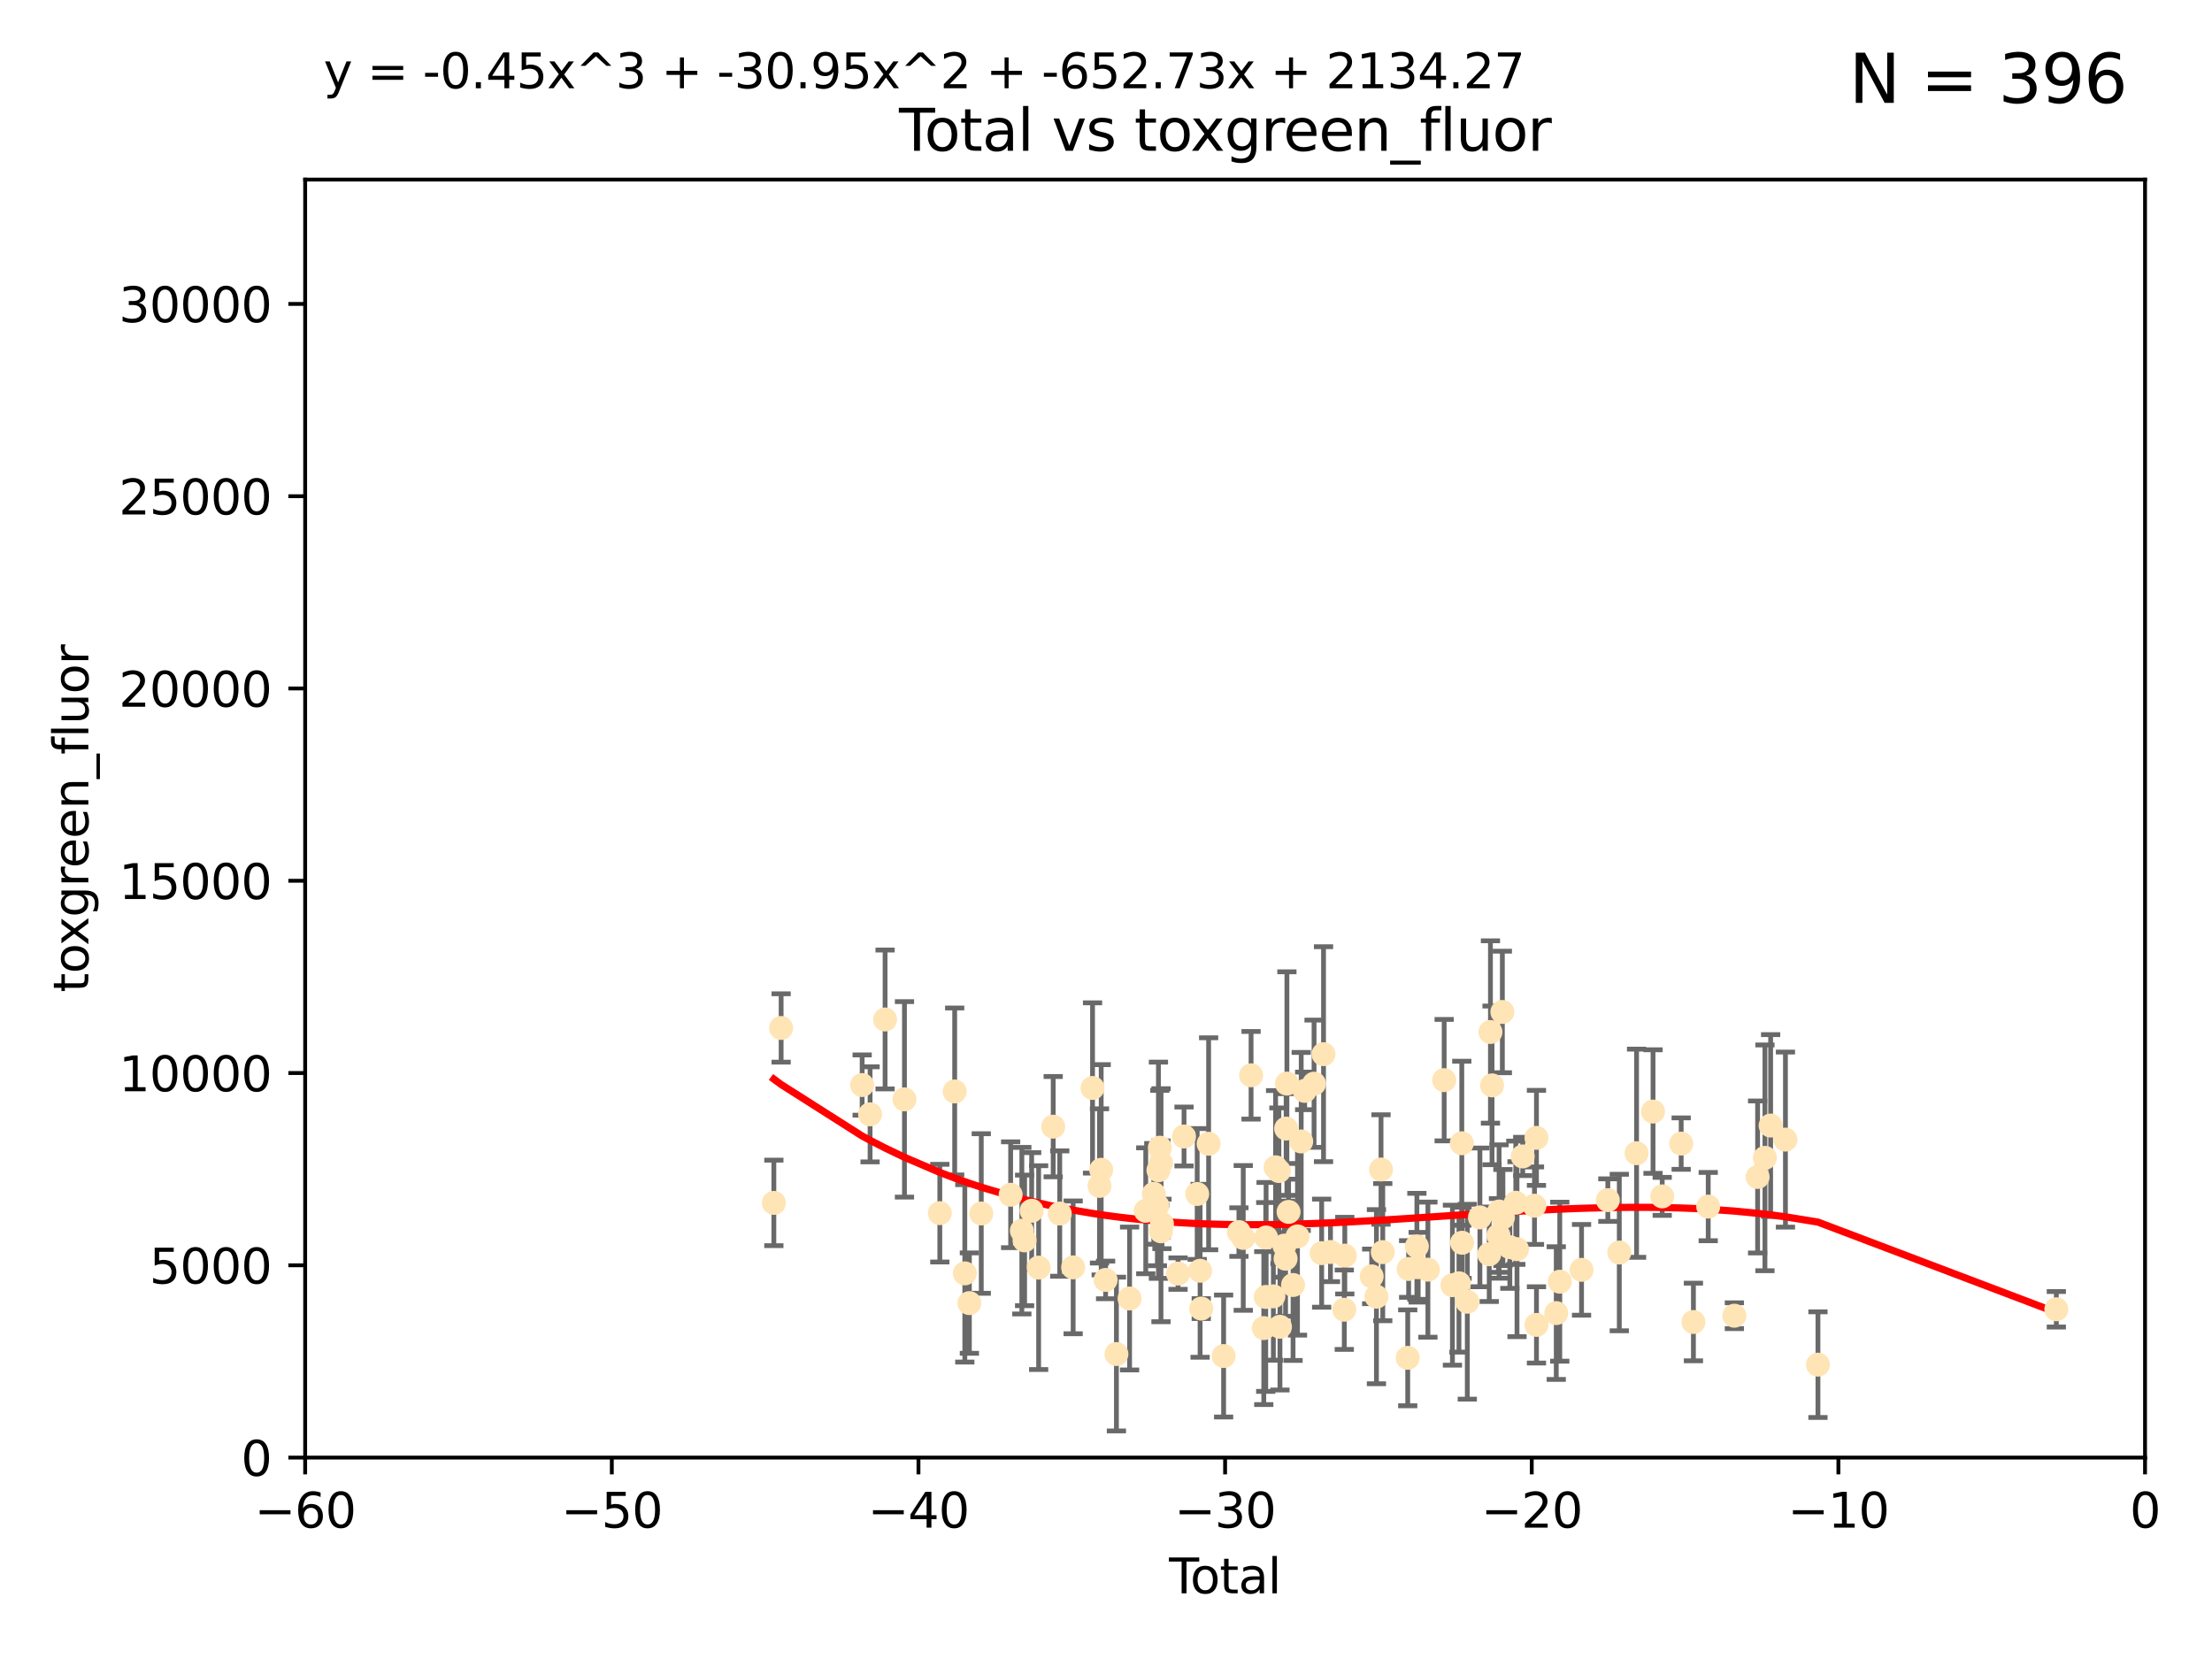 <?xml version="1.0" encoding="utf-8" standalone="no"?>
<!DOCTYPE svg PUBLIC "-//W3C//DTD SVG 1.1//EN"
  "http://www.w3.org/Graphics/SVG/1.1/DTD/svg11.dtd">
<svg xmlns:xlink="http://www.w3.org/1999/xlink" width="460.8pt" height="345.6pt" viewBox="0 0 460.8 345.6" xmlns="http://www.w3.org/2000/svg" version="1.1">
 <defs>
  <style type="text/css">*{stroke-linejoin: round; stroke-linecap: butt}</style>
 </defs>
 <g id="figure_1">
  <g id="patch_1">
   <path d="M 0 345.6 
L 460.8 345.6 
L 460.8 0 
L 0 0 
z
" style="fill: #ffffff"/>
  </g>
  <g id="axes_1">
   <g id="patch_2">
    <path d="M 63.571 303.64 
L 446.85 303.64 
L 446.85 37.411 
L 63.571 37.411 
z
" style="fill: #ffffff"/>
   </g>
   <g id="PathCollection_1">
    <defs>
     <path id="mace49d8cc8" d="M 0 1.118 
C 0.297 1.118 0.581 1 0.791 0.791 
C 1 0.581 1.118 0.297 1.118 0 
C 1.118 -0.297 1 -0.581 0.791 -0.791 
C 0.581 -1 0.297 -1.118 0 -1.118 
C -0.297 -1.118 -0.581 -1 -0.791 -0.791 
C -1 -0.581 -1.118 -0.297 -1.118 0 
C -1.118 0.297 -1 0.581 -0.791 0.791 
C -0.581 1 -0.297 1.118 0 1.118 
z
" style="stroke: #ffe4b5"/>
    </defs>
    <g clip-path="url(#p37545d6063)">
     <use xlink:href="#mace49d8cc8" x="161.21" y="250.586" style="fill: #ffe4b5; stroke: #ffe4b5"/>
     <use xlink:href="#mace49d8cc8" x="162.724" y="214.142" style="fill: #ffe4b5; stroke: #ffe4b5"/>
     <use xlink:href="#mace49d8cc8" x="179.601" y="226.035" style="fill: #ffe4b5; stroke: #ffe4b5"/>
     <use xlink:href="#mace49d8cc8" x="181.253" y="232.138" style="fill: #ffe4b5; stroke: #ffe4b5"/>
     <use xlink:href="#mace49d8cc8" x="184.378" y="212.376" style="fill: #ffe4b5; stroke: #ffe4b5"/>
     <use xlink:href="#mace49d8cc8" x="188.417" y="229.021" style="fill: #ffe4b5; stroke: #ffe4b5"/>
     <use xlink:href="#mace49d8cc8" x="195.779" y="252.72" style="fill: #ffe4b5; stroke: #ffe4b5"/>
     <use xlink:href="#mace49d8cc8" x="198.878" y="227.372" style="fill: #ffe4b5; stroke: #ffe4b5"/>
     <use xlink:href="#mace49d8cc8" x="200.988" y="265.266" style="fill: #ffe4b5; stroke: #ffe4b5"/>
     <use xlink:href="#mace49d8cc8" x="201.939" y="271.461" style="fill: #ffe4b5; stroke: #ffe4b5"/>
     <use xlink:href="#mace49d8cc8" x="204.415" y="252.794" style="fill: #ffe4b5; stroke: #ffe4b5"/>
     <use xlink:href="#mace49d8cc8" x="210.536" y="248.887" style="fill: #ffe4b5; stroke: #ffe4b5"/>
     <use xlink:href="#mace49d8cc8" x="212.869" y="256.373" style="fill: #ffe4b5; stroke: #ffe4b5"/>
     <use xlink:href="#mace49d8cc8" x="213.443" y="258.395" style="fill: #ffe4b5; stroke: #ffe4b5"/>
     <use xlink:href="#mace49d8cc8" x="214.913" y="252.225" style="fill: #ffe4b5; stroke: #ffe4b5"/>
     <use xlink:href="#mace49d8cc8" x="216.367" y="264.067" style="fill: #ffe4b5; stroke: #ffe4b5"/>
     <use xlink:href="#mace49d8cc8" x="219.401" y="234.705" style="fill: #ffe4b5; stroke: #ffe4b5"/>
     <use xlink:href="#mace49d8cc8" x="220.765" y="252.808" style="fill: #ffe4b5; stroke: #ffe4b5"/>
     <use xlink:href="#mace49d8cc8" x="223.558" y="264.016" style="fill: #ffe4b5; stroke: #ffe4b5"/>
     <use xlink:href="#mace49d8cc8" x="227.595" y="226.641" style="fill: #ffe4b5; stroke: #ffe4b5"/>
     <use xlink:href="#mace49d8cc8" x="229.045" y="247.05" style="fill: #ffe4b5; stroke: #ffe4b5"/>
     <use xlink:href="#mace49d8cc8" x="229.398" y="243.688" style="fill: #ffe4b5; stroke: #ffe4b5"/>
     <use xlink:href="#mace49d8cc8" x="230.318" y="266.633" style="fill: #ffe4b5; stroke: #ffe4b5"/>
     <use xlink:href="#mace49d8cc8" x="232.57" y="282.072" style="fill: #ffe4b5; stroke: #ffe4b5"/>
     <use xlink:href="#mace49d8cc8" x="235.311" y="270.502" style="fill: #ffe4b5; stroke: #ffe4b5"/>
     <use xlink:href="#mace49d8cc8" x="238.681" y="252.228" style="fill: #ffe4b5; stroke: #ffe4b5"/>
     <use xlink:href="#mace49d8cc8" x="240.358" y="248.704" style="fill: #ffe4b5; stroke: #ffe4b5"/>
     <use xlink:href="#mace49d8cc8" x="241.107" y="251.16" style="fill: #ffe4b5; stroke: #ffe4b5"/>
     <use xlink:href="#mace49d8cc8" x="241.324" y="243.781" style="fill: #ffe4b5; stroke: #ffe4b5"/>
     <use xlink:href="#mace49d8cc8" x="241.618" y="239.082" style="fill: #ffe4b5; stroke: #ffe4b5"/>
     <use xlink:href="#mace49d8cc8" x="241.853" y="256.503" style="fill: #ffe4b5; stroke: #ffe4b5"/>
     <use xlink:href="#mace49d8cc8" x="241.865" y="242.243" style="fill: #ffe4b5; stroke: #ffe4b5"/>
     <use xlink:href="#mace49d8cc8" x="242.058" y="254.966" style="fill: #ffe4b5; stroke: #ffe4b5"/>
     <use xlink:href="#mace49d8cc8" x="245.409" y="265.312" style="fill: #ffe4b5; stroke: #ffe4b5"/>
     <use xlink:href="#mace49d8cc8" x="246.654" y="236.753" style="fill: #ffe4b5; stroke: #ffe4b5"/>
     <use xlink:href="#mace49d8cc8" x="249.396" y="248.729" style="fill: #ffe4b5; stroke: #ffe4b5"/>
     <use xlink:href="#mace49d8cc8" x="250.002" y="264.724" style="fill: #ffe4b5; stroke: #ffe4b5"/>
     <use xlink:href="#mace49d8cc8" x="250.242" y="272.601" style="fill: #ffe4b5; stroke: #ffe4b5"/>
     <use xlink:href="#mace49d8cc8" x="251.778" y="238.266" style="fill: #ffe4b5; stroke: #ffe4b5"/>
     <use xlink:href="#mace49d8cc8" x="254.901" y="282.488" style="fill: #ffe4b5; stroke: #ffe4b5"/>
     <use xlink:href="#mace49d8cc8" x="258.089" y="256.667" style="fill: #ffe4b5; stroke: #ffe4b5"/>
     <use xlink:href="#mace49d8cc8" x="258.992" y="257.879" style="fill: #ffe4b5; stroke: #ffe4b5"/>
     <use xlink:href="#mace49d8cc8" x="260.621" y="224.002" style="fill: #ffe4b5; stroke: #ffe4b5"/>
     <use xlink:href="#mace49d8cc8" x="263.267" y="276.665" style="fill: #ffe4b5; stroke: #ffe4b5"/>
     <use xlink:href="#mace49d8cc8" x="263.676" y="270.179" style="fill: #ffe4b5; stroke: #ffe4b5"/>
     <use xlink:href="#mace49d8cc8" x="263.749" y="257.79" style="fill: #ffe4b5; stroke: #ffe4b5"/>
     <use xlink:href="#mace49d8cc8" x="265.267" y="270.053" style="fill: #ffe4b5; stroke: #ffe4b5"/>
     <use xlink:href="#mace49d8cc8" x="265.731" y="243.169" style="fill: #ffe4b5; stroke: #ffe4b5"/>
     <use xlink:href="#mace49d8cc8" x="266.421" y="243.949" style="fill: #ffe4b5; stroke: #ffe4b5"/>
     <use xlink:href="#mace49d8cc8" x="266.639" y="276.396" style="fill: #ffe4b5; stroke: #ffe4b5"/>
     <use xlink:href="#mace49d8cc8" x="267.566" y="259.483" style="fill: #ffe4b5; stroke: #ffe4b5"/>
     <use xlink:href="#mace49d8cc8" x="267.81" y="262.208" style="fill: #ffe4b5; stroke: #ffe4b5"/>
     <use xlink:href="#mace49d8cc8" x="267.925" y="235.101" style="fill: #ffe4b5; stroke: #ffe4b5"/>
     <use xlink:href="#mace49d8cc8" x="268.086" y="225.731" style="fill: #ffe4b5; stroke: #ffe4b5"/>
     <use xlink:href="#mace49d8cc8" x="268.435" y="252.459" style="fill: #ffe4b5; stroke: #ffe4b5"/>
     <use xlink:href="#mace49d8cc8" x="269.366" y="267.687" style="fill: #ffe4b5; stroke: #ffe4b5"/>
     <use xlink:href="#mace49d8cc8" x="270.29" y="257.571" style="fill: #ffe4b5; stroke: #ffe4b5"/>
     <use xlink:href="#mace49d8cc8" x="271.064" y="237.786" style="fill: #ffe4b5; stroke: #ffe4b5"/>
     <use xlink:href="#mace49d8cc8" x="271.788" y="227.251" style="fill: #ffe4b5; stroke: #ffe4b5"/>
     <use xlink:href="#mace49d8cc8" x="273.742" y="225.755" style="fill: #ffe4b5; stroke: #ffe4b5"/>
     <use xlink:href="#mace49d8cc8" x="275.327" y="261.055" style="fill: #ffe4b5; stroke: #ffe4b5"/>
     <use xlink:href="#mace49d8cc8" x="275.715" y="219.606" style="fill: #ffe4b5; stroke: #ffe4b5"/>
     <use xlink:href="#mace49d8cc8" x="277.163" y="260.81" style="fill: #ffe4b5; stroke: #ffe4b5"/>
     <use xlink:href="#mace49d8cc8" x="280.041" y="272.838" style="fill: #ffe4b5; stroke: #ffe4b5"/>
     <use xlink:href="#mace49d8cc8" x="280.145" y="261.568" style="fill: #ffe4b5; stroke: #ffe4b5"/>
     <use xlink:href="#mace49d8cc8" x="285.75" y="265.895" style="fill: #ffe4b5; stroke: #ffe4b5"/>
     <use xlink:href="#mace49d8cc8" x="286.738" y="270.123" style="fill: #ffe4b5; stroke: #ffe4b5"/>
     <use xlink:href="#mace49d8cc8" x="287.692" y="243.629" style="fill: #ffe4b5; stroke: #ffe4b5"/>
     <use xlink:href="#mace49d8cc8" x="288.054" y="260.841" style="fill: #ffe4b5; stroke: #ffe4b5"/>
     <use xlink:href="#mace49d8cc8" x="293.255" y="282.862" style="fill: #ffe4b5; stroke: #ffe4b5"/>
     <use xlink:href="#mace49d8cc8" x="293.445" y="264.352" style="fill: #ffe4b5; stroke: #ffe4b5"/>
     <use xlink:href="#mace49d8cc8" x="295.162" y="259.638" style="fill: #ffe4b5; stroke: #ffe4b5"/>
     <use xlink:href="#mace49d8cc8" x="295.433" y="263.984" style="fill: #ffe4b5; stroke: #ffe4b5"/>
     <use xlink:href="#mace49d8cc8" x="297.458" y="264.491" style="fill: #ffe4b5; stroke: #ffe4b5"/>
     <use xlink:href="#mace49d8cc8" x="300.846" y="225.013" style="fill: #ffe4b5; stroke: #ffe4b5"/>
     <use xlink:href="#mace49d8cc8" x="302.57" y="267.724" style="fill: #ffe4b5; stroke: #ffe4b5"/>
     <use xlink:href="#mace49d8cc8" x="303.925" y="267.331" style="fill: #ffe4b5; stroke: #ffe4b5"/>
     <use xlink:href="#mace49d8cc8" x="304.518" y="238.16" style="fill: #ffe4b5; stroke: #ffe4b5"/>
     <use xlink:href="#mace49d8cc8" x="304.574" y="258.889" style="fill: #ffe4b5; stroke: #ffe4b5"/>
     <use xlink:href="#mace49d8cc8" x="305.665" y="271.174" style="fill: #ffe4b5; stroke: #ffe4b5"/>
     <use xlink:href="#mace49d8cc8" x="308.293" y="253.604" style="fill: #ffe4b5; stroke: #ffe4b5"/>
     <use xlink:href="#mace49d8cc8" x="310.233" y="261.286" style="fill: #ffe4b5; stroke: #ffe4b5"/>
     <use xlink:href="#mace49d8cc8" x="310.488" y="214.982" style="fill: #ffe4b5; stroke: #ffe4b5"/>
     <use xlink:href="#mace49d8cc8" x="310.817" y="226.106" style="fill: #ffe4b5; stroke: #ffe4b5"/>
     <use xlink:href="#mace49d8cc8" x="312.161" y="257.367" style="fill: #ffe4b5; stroke: #ffe4b5"/>
     <use xlink:href="#mace49d8cc8" x="312.288" y="252.382" style="fill: #ffe4b5; stroke: #ffe4b5"/>
     <use xlink:href="#mace49d8cc8" x="312.969" y="210.811" style="fill: #ffe4b5; stroke: #ffe4b5"/>
     <use xlink:href="#mace49d8cc8" x="313.086" y="253.638" style="fill: #ffe4b5; stroke: #ffe4b5"/>
     <use xlink:href="#mace49d8cc8" x="314.527" y="259.813" style="fill: #ffe4b5; stroke: #ffe4b5"/>
     <use xlink:href="#mace49d8cc8" x="315.771" y="250.551" style="fill: #ffe4b5; stroke: #ffe4b5"/>
     <use xlink:href="#mace49d8cc8" x="316.021" y="260.225" style="fill: #ffe4b5; stroke: #ffe4b5"/>
     <use xlink:href="#mace49d8cc8" x="317.212" y="240.904" style="fill: #ffe4b5; stroke: #ffe4b5"/>
     <use xlink:href="#mace49d8cc8" x="319.659" y="251.165" style="fill: #ffe4b5; stroke: #ffe4b5"/>
     <use xlink:href="#mace49d8cc8" x="320.072" y="237.036" style="fill: #ffe4b5; stroke: #ffe4b5"/>
     <use xlink:href="#mace49d8cc8" x="320.074" y="276" style="fill: #ffe4b5; stroke: #ffe4b5"/>
     <use xlink:href="#mace49d8cc8" x="324.196" y="273.541" style="fill: #ffe4b5; stroke: #ffe4b5"/>
     <use xlink:href="#mace49d8cc8" x="324.93" y="266.996" style="fill: #ffe4b5; stroke: #ffe4b5"/>
     <use xlink:href="#mace49d8cc8" x="329.464" y="264.53" style="fill: #ffe4b5; stroke: #ffe4b5"/>
     <use xlink:href="#mace49d8cc8" x="334.94" y="250.007" style="fill: #ffe4b5; stroke: #ffe4b5"/>
     <use xlink:href="#mace49d8cc8" x="337.329" y="260.923" style="fill: #ffe4b5; stroke: #ffe4b5"/>
     <use xlink:href="#mace49d8cc8" x="340.925" y="240.236" style="fill: #ffe4b5; stroke: #ffe4b5"/>
     <use xlink:href="#mace49d8cc8" x="344.356" y="231.557" style="fill: #ffe4b5; stroke: #ffe4b5"/>
     <use xlink:href="#mace49d8cc8" x="346.268" y="249.226" style="fill: #ffe4b5; stroke: #ffe4b5"/>
     <use xlink:href="#mace49d8cc8" x="350.221" y="238.233" style="fill: #ffe4b5; stroke: #ffe4b5"/>
     <use xlink:href="#mace49d8cc8" x="352.771" y="275.395" style="fill: #ffe4b5; stroke: #ffe4b5"/>
     <use xlink:href="#mace49d8cc8" x="355.853" y="251.355" style="fill: #ffe4b5; stroke: #ffe4b5"/>
     <use xlink:href="#mace49d8cc8" x="361.302" y="274.088" style="fill: #ffe4b5; stroke: #ffe4b5"/>
     <use xlink:href="#mace49d8cc8" x="366.143" y="245.186" style="fill: #ffe4b5; stroke: #ffe4b5"/>
     <use xlink:href="#mace49d8cc8" x="367.668" y="241.198" style="fill: #ffe4b5; stroke: #ffe4b5"/>
     <use xlink:href="#mace49d8cc8" x="368.855" y="234.47" style="fill: #ffe4b5; stroke: #ffe4b5"/>
     <use xlink:href="#mace49d8cc8" x="371.94" y="237.399" style="fill: #ffe4b5; stroke: #ffe4b5"/>
     <use xlink:href="#mace49d8cc8" x="378.713" y="284.28" style="fill: #ffe4b5; stroke: #ffe4b5"/>
     <use xlink:href="#mace49d8cc8" x="428.372" y="272.746" style="fill: #ffe4b5; stroke: #ffe4b5"/>
    </g>
   </g>
   <g id="matplotlib.axis_1">
    <g id="xtick_1">
     <g id="line2d_1">
      <defs>
       <path id="mefd492c675" d="M 0 0 
L 0 3.5 
" style="stroke: #000000; stroke-width: 0.8"/>
      </defs>
      <g>
       <use xlink:href="#mefd492c675" x="63.571" y="303.64" style="stroke: #000000; stroke-width: 0.8"/>
      </g>
     </g>
     <g id="text_1">
      <!-- −60 -->
      <g transform="translate(53.019 318.238)scale(0.1 -0.1)">
       <defs>
        <path id="DejaVuSans-2212" d="M 678 2272 
L 4684 2272 
L 4684 1741 
L 678 1741 
L 678 2272 
z
" transform="scale(0.016)"/>
        <path id="DejaVuSans-36" d="M 2113 2584 
Q 1688 2584 1439 2293 
Q 1191 2003 1191 1497 
Q 1191 994 1439 701 
Q 1688 409 2113 409 
Q 2538 409 2786 701 
Q 3034 994 3034 1497 
Q 3034 2003 2786 2293 
Q 2538 2584 2113 2584 
z
M 3366 4563 
L 3366 3988 
Q 3128 4100 2886 4159 
Q 2644 4219 2406 4219 
Q 1781 4219 1451 3797 
Q 1122 3375 1075 2522 
Q 1259 2794 1537 2939 
Q 1816 3084 2150 3084 
Q 2853 3084 3261 2657 
Q 3669 2231 3669 1497 
Q 3669 778 3244 343 
Q 2819 -91 2113 -91 
Q 1303 -91 875 529 
Q 447 1150 447 2328 
Q 447 3434 972 4092 
Q 1497 4750 2381 4750 
Q 2619 4750 2861 4703 
Q 3103 4656 3366 4563 
z
" transform="scale(0.016)"/>
        <path id="DejaVuSans-30" d="M 2034 4250 
Q 1547 4250 1301 3770 
Q 1056 3291 1056 2328 
Q 1056 1369 1301 889 
Q 1547 409 2034 409 
Q 2525 409 2770 889 
Q 3016 1369 3016 2328 
Q 3016 3291 2770 3770 
Q 2525 4250 2034 4250 
z
M 2034 4750 
Q 2819 4750 3233 4129 
Q 3647 3509 3647 2328 
Q 3647 1150 3233 529 
Q 2819 -91 2034 -91 
Q 1250 -91 836 529 
Q 422 1150 422 2328 
Q 422 3509 836 4129 
Q 1250 4750 2034 4750 
z
" transform="scale(0.016)"/>
       </defs>
       <use xlink:href="#DejaVuSans-2212"/>
       <use xlink:href="#DejaVuSans-36" x="83.789"/>
       <use xlink:href="#DejaVuSans-30" x="147.412"/>
      </g>
     </g>
    </g>
    <g id="xtick_2">
     <g id="line2d_2">
      <g>
       <use xlink:href="#mefd492c675" x="127.451" y="303.64" style="stroke: #000000; stroke-width: 0.8"/>
      </g>
     </g>
     <g id="text_2">
      <!-- −50 -->
      <g transform="translate(116.899 318.238)scale(0.1 -0.1)">
       <defs>
        <path id="DejaVuSans-35" d="M 691 4666 
L 3169 4666 
L 3169 4134 
L 1269 4134 
L 1269 2991 
Q 1406 3038 1543 3061 
Q 1681 3084 1819 3084 
Q 2600 3084 3056 2656 
Q 3513 2228 3513 1497 
Q 3513 744 3044 326 
Q 2575 -91 1722 -91 
Q 1428 -91 1123 -41 
Q 819 9 494 109 
L 494 744 
Q 775 591 1075 516 
Q 1375 441 1709 441 
Q 2250 441 2565 725 
Q 2881 1009 2881 1497 
Q 2881 1984 2565 2268 
Q 2250 2553 1709 2553 
Q 1456 2553 1204 2497 
Q 953 2441 691 2322 
L 691 4666 
z
" transform="scale(0.016)"/>
       </defs>
       <use xlink:href="#DejaVuSans-2212"/>
       <use xlink:href="#DejaVuSans-35" x="83.789"/>
       <use xlink:href="#DejaVuSans-30" x="147.412"/>
      </g>
     </g>
    </g>
    <g id="xtick_3">
     <g id="line2d_3">
      <g>
       <use xlink:href="#mefd492c675" x="191.331" y="303.64" style="stroke: #000000; stroke-width: 0.8"/>
      </g>
     </g>
     <g id="text_3">
      <!-- −40 -->
      <g transform="translate(180.778 318.238)scale(0.1 -0.1)">
       <defs>
        <path id="DejaVuSans-34" d="M 2419 4116 
L 825 1625 
L 2419 1625 
L 2419 4116 
z
M 2253 4666 
L 3047 4666 
L 3047 1625 
L 3713 1625 
L 3713 1100 
L 3047 1100 
L 3047 0 
L 2419 0 
L 2419 1100 
L 313 1100 
L 313 1709 
L 2253 4666 
z
" transform="scale(0.016)"/>
       </defs>
       <use xlink:href="#DejaVuSans-2212"/>
       <use xlink:href="#DejaVuSans-34" x="83.789"/>
       <use xlink:href="#DejaVuSans-30" x="147.412"/>
      </g>
     </g>
    </g>
    <g id="xtick_4">
     <g id="line2d_4">
      <g>
       <use xlink:href="#mefd492c675" x="255.211" y="303.64" style="stroke: #000000; stroke-width: 0.8"/>
      </g>
     </g>
     <g id="text_4">
      <!-- −30 -->
      <g transform="translate(244.658 318.238)scale(0.1 -0.1)">
       <defs>
        <path id="DejaVuSans-33" d="M 2597 2516 
Q 3050 2419 3304 2112 
Q 3559 1806 3559 1356 
Q 3559 666 3084 287 
Q 2609 -91 1734 -91 
Q 1441 -91 1130 -33 
Q 819 25 488 141 
L 488 750 
Q 750 597 1062 519 
Q 1375 441 1716 441 
Q 2309 441 2620 675 
Q 2931 909 2931 1356 
Q 2931 1769 2642 2001 
Q 2353 2234 1838 2234 
L 1294 2234 
L 1294 2753 
L 1863 2753 
Q 2328 2753 2575 2939 
Q 2822 3125 2822 3475 
Q 2822 3834 2567 4026 
Q 2313 4219 1838 4219 
Q 1578 4219 1281 4162 
Q 984 4106 628 3988 
L 628 4550 
Q 988 4650 1302 4700 
Q 1616 4750 1894 4750 
Q 2613 4750 3031 4423 
Q 3450 4097 3450 3541 
Q 3450 3153 3228 2886 
Q 3006 2619 2597 2516 
z
" transform="scale(0.016)"/>
       </defs>
       <use xlink:href="#DejaVuSans-2212"/>
       <use xlink:href="#DejaVuSans-33" x="83.789"/>
       <use xlink:href="#DejaVuSans-30" x="147.412"/>
      </g>
     </g>
    </g>
    <g id="xtick_5">
     <g id="line2d_5">
      <g>
       <use xlink:href="#mefd492c675" x="319.09" y="303.64" style="stroke: #000000; stroke-width: 0.8"/>
      </g>
     </g>
     <g id="text_5">
      <!-- −20 -->
      <g transform="translate(308.538 318.238)scale(0.1 -0.1)">
       <defs>
        <path id="DejaVuSans-32" d="M 1228 531 
L 3431 531 
L 3431 0 
L 469 0 
L 469 531 
Q 828 903 1448 1529 
Q 2069 2156 2228 2338 
Q 2531 2678 2651 2914 
Q 2772 3150 2772 3378 
Q 2772 3750 2511 3984 
Q 2250 4219 1831 4219 
Q 1534 4219 1204 4116 
Q 875 4013 500 3803 
L 500 4441 
Q 881 4594 1212 4672 
Q 1544 4750 1819 4750 
Q 2544 4750 2975 4387 
Q 3406 4025 3406 3419 
Q 3406 3131 3298 2873 
Q 3191 2616 2906 2266 
Q 2828 2175 2409 1742 
Q 1991 1309 1228 531 
z
" transform="scale(0.016)"/>
       </defs>
       <use xlink:href="#DejaVuSans-2212"/>
       <use xlink:href="#DejaVuSans-32" x="83.789"/>
       <use xlink:href="#DejaVuSans-30" x="147.412"/>
      </g>
     </g>
    </g>
    <g id="xtick_6">
     <g id="line2d_6">
      <g>
       <use xlink:href="#mefd492c675" x="382.97" y="303.64" style="stroke: #000000; stroke-width: 0.8"/>
      </g>
     </g>
     <g id="text_6">
      <!-- −10 -->
      <g transform="translate(372.418 318.238)scale(0.1 -0.1)">
       <defs>
        <path id="DejaVuSans-31" d="M 794 531 
L 1825 531 
L 1825 4091 
L 703 3866 
L 703 4441 
L 1819 4666 
L 2450 4666 
L 2450 531 
L 3481 531 
L 3481 0 
L 794 0 
L 794 531 
z
" transform="scale(0.016)"/>
       </defs>
       <use xlink:href="#DejaVuSans-2212"/>
       <use xlink:href="#DejaVuSans-31" x="83.789"/>
       <use xlink:href="#DejaVuSans-30" x="147.412"/>
      </g>
     </g>
    </g>
    <g id="xtick_7">
     <g id="line2d_7">
      <g>
       <use xlink:href="#mefd492c675" x="446.85" y="303.64" style="stroke: #000000; stroke-width: 0.8"/>
      </g>
     </g>
     <g id="text_7">
      <!-- 0 -->
      <g transform="translate(443.669 318.238)scale(0.1 -0.1)">
       <use xlink:href="#DejaVuSans-30"/>
      </g>
     </g>
    </g>
    <g id="text_8">
     <!-- Total -->
     <g transform="translate(243.534 331.917)scale(0.1 -0.1)">
      <defs>
       <path id="DejaVuSans-54" d="M -19 4666 
L 3928 4666 
L 3928 4134 
L 2272 4134 
L 2272 0 
L 1638 0 
L 1638 4134 
L -19 4134 
L -19 4666 
z
" transform="scale(0.016)"/>
       <path id="DejaVuSans-6f" d="M 1959 3097 
Q 1497 3097 1228 2736 
Q 959 2375 959 1747 
Q 959 1119 1226 758 
Q 1494 397 1959 397 
Q 2419 397 2687 759 
Q 2956 1122 2956 1747 
Q 2956 2369 2687 2733 
Q 2419 3097 1959 3097 
z
M 1959 3584 
Q 2709 3584 3137 3096 
Q 3566 2609 3566 1747 
Q 3566 888 3137 398 
Q 2709 -91 1959 -91 
Q 1206 -91 779 398 
Q 353 888 353 1747 
Q 353 2609 779 3096 
Q 1206 3584 1959 3584 
z
" transform="scale(0.016)"/>
       <path id="DejaVuSans-74" d="M 1172 4494 
L 1172 3500 
L 2356 3500 
L 2356 3053 
L 1172 3053 
L 1172 1153 
Q 1172 725 1289 603 
Q 1406 481 1766 481 
L 2356 481 
L 2356 0 
L 1766 0 
Q 1100 0 847 248 
Q 594 497 594 1153 
L 594 3053 
L 172 3053 
L 172 3500 
L 594 3500 
L 594 4494 
L 1172 4494 
z
" transform="scale(0.016)"/>
       <path id="DejaVuSans-61" d="M 2194 1759 
Q 1497 1759 1228 1600 
Q 959 1441 959 1056 
Q 959 750 1161 570 
Q 1363 391 1709 391 
Q 2188 391 2477 730 
Q 2766 1069 2766 1631 
L 2766 1759 
L 2194 1759 
z
M 3341 1997 
L 3341 0 
L 2766 0 
L 2766 531 
Q 2569 213 2275 61 
Q 1981 -91 1556 -91 
Q 1019 -91 701 211 
Q 384 513 384 1019 
Q 384 1609 779 1909 
Q 1175 2209 1959 2209 
L 2766 2209 
L 2766 2266 
Q 2766 2663 2505 2880 
Q 2244 3097 1772 3097 
Q 1472 3097 1187 3025 
Q 903 2953 641 2809 
L 641 3341 
Q 956 3463 1253 3523 
Q 1550 3584 1831 3584 
Q 2591 3584 2966 3190 
Q 3341 2797 3341 1997 
z
" transform="scale(0.016)"/>
       <path id="DejaVuSans-6c" d="M 603 4863 
L 1178 4863 
L 1178 0 
L 603 0 
L 603 4863 
z
" transform="scale(0.016)"/>
      </defs>
      <use xlink:href="#DejaVuSans-54"/>
      <use xlink:href="#DejaVuSans-6f" x="44.084"/>
      <use xlink:href="#DejaVuSans-74" x="105.266"/>
      <use xlink:href="#DejaVuSans-61" x="144.475"/>
      <use xlink:href="#DejaVuSans-6c" x="205.754"/>
     </g>
    </g>
   </g>
   <g id="matplotlib.axis_2">
    <g id="ytick_1">
     <g id="line2d_8">
      <defs>
       <path id="mb921216011" d="M 0 0 
L -3.5 0 
" style="stroke: #000000; stroke-width: 0.8"/>
      </defs>
      <g>
       <use xlink:href="#mb921216011" x="63.571" y="303.64" style="stroke: #000000; stroke-width: 0.8"/>
      </g>
     </g>
     <g id="text_9">
      <!-- 0 -->
      <g transform="translate(50.209 307.439)scale(0.1 -0.1)">
       <use xlink:href="#DejaVuSans-30"/>
      </g>
     </g>
    </g>
    <g id="ytick_2">
     <g id="line2d_9">
      <g>
       <use xlink:href="#mb921216011" x="63.571" y="263.586" style="stroke: #000000; stroke-width: 0.8"/>
      </g>
     </g>
     <g id="text_10">
      <!-- 5000 -->
      <g transform="translate(31.121 267.385)scale(0.1 -0.1)">
       <use xlink:href="#DejaVuSans-35"/>
       <use xlink:href="#DejaVuSans-30" x="63.623"/>
       <use xlink:href="#DejaVuSans-30" x="127.246"/>
       <use xlink:href="#DejaVuSans-30" x="190.869"/>
      </g>
     </g>
    </g>
    <g id="ytick_3">
     <g id="line2d_10">
      <g>
       <use xlink:href="#mb921216011" x="63.571" y="223.532" style="stroke: #000000; stroke-width: 0.8"/>
      </g>
     </g>
     <g id="text_11">
      <!-- 10000 -->
      <g transform="translate(24.759 227.331)scale(0.1 -0.1)">
       <use xlink:href="#DejaVuSans-31"/>
       <use xlink:href="#DejaVuSans-30" x="63.623"/>
       <use xlink:href="#DejaVuSans-30" x="127.246"/>
       <use xlink:href="#DejaVuSans-30" x="190.869"/>
       <use xlink:href="#DejaVuSans-30" x="254.492"/>
      </g>
     </g>
    </g>
    <g id="ytick_4">
     <g id="line2d_11">
      <g>
       <use xlink:href="#mb921216011" x="63.571" y="183.478" style="stroke: #000000; stroke-width: 0.8"/>
      </g>
     </g>
     <g id="text_12">
      <!-- 15000 -->
      <g transform="translate(24.759 187.278)scale(0.1 -0.1)">
       <use xlink:href="#DejaVuSans-31"/>
       <use xlink:href="#DejaVuSans-35" x="63.623"/>
       <use xlink:href="#DejaVuSans-30" x="127.246"/>
       <use xlink:href="#DejaVuSans-30" x="190.869"/>
       <use xlink:href="#DejaVuSans-30" x="254.492"/>
      </g>
     </g>
    </g>
    <g id="ytick_5">
     <g id="line2d_12">
      <g>
       <use xlink:href="#mb921216011" x="63.571" y="143.424" style="stroke: #000000; stroke-width: 0.8"/>
      </g>
     </g>
     <g id="text_13">
      <!-- 20000 -->
      <g transform="translate(24.759 147.224)scale(0.1 -0.1)">
       <use xlink:href="#DejaVuSans-32"/>
       <use xlink:href="#DejaVuSans-30" x="63.623"/>
       <use xlink:href="#DejaVuSans-30" x="127.246"/>
       <use xlink:href="#DejaVuSans-30" x="190.869"/>
       <use xlink:href="#DejaVuSans-30" x="254.492"/>
      </g>
     </g>
    </g>
    <g id="ytick_6">
     <g id="line2d_13">
      <g>
       <use xlink:href="#mb921216011" x="63.571" y="103.371" style="stroke: #000000; stroke-width: 0.8"/>
      </g>
     </g>
     <g id="text_14">
      <!-- 25000 -->
      <g transform="translate(24.759 107.17)scale(0.1 -0.1)">
       <use xlink:href="#DejaVuSans-32"/>
       <use xlink:href="#DejaVuSans-35" x="63.623"/>
       <use xlink:href="#DejaVuSans-30" x="127.246"/>
       <use xlink:href="#DejaVuSans-30" x="190.869"/>
       <use xlink:href="#DejaVuSans-30" x="254.492"/>
      </g>
     </g>
    </g>
    <g id="ytick_7">
     <g id="line2d_14">
      <g>
       <use xlink:href="#mb921216011" x="63.571" y="63.317" style="stroke: #000000; stroke-width: 0.8"/>
      </g>
     </g>
     <g id="text_15">
      <!-- 30000 -->
      <g transform="translate(24.759 67.116)scale(0.1 -0.1)">
       <use xlink:href="#DejaVuSans-33"/>
       <use xlink:href="#DejaVuSans-30" x="63.623"/>
       <use xlink:href="#DejaVuSans-30" x="127.246"/>
       <use xlink:href="#DejaVuSans-30" x="190.869"/>
       <use xlink:href="#DejaVuSans-30" x="254.492"/>
      </g>
     </g>
    </g>
    <g id="text_16">
     <!-- toxgreen_fluor -->
     <g transform="translate(18.401 206.72)rotate(-90)scale(0.1 -0.1)">
      <defs>
       <path id="DejaVuSans-78" d="M 3513 3500 
L 2247 1797 
L 3578 0 
L 2900 0 
L 1881 1375 
L 863 0 
L 184 0 
L 1544 1831 
L 300 3500 
L 978 3500 
L 1906 2253 
L 2834 3500 
L 3513 3500 
z
" transform="scale(0.016)"/>
       <path id="DejaVuSans-67" d="M 2906 1791 
Q 2906 2416 2648 2759 
Q 2391 3103 1925 3103 
Q 1463 3103 1205 2759 
Q 947 2416 947 1791 
Q 947 1169 1205 825 
Q 1463 481 1925 481 
Q 2391 481 2648 825 
Q 2906 1169 2906 1791 
z
M 3481 434 
Q 3481 -459 3084 -895 
Q 2688 -1331 1869 -1331 
Q 1566 -1331 1297 -1286 
Q 1028 -1241 775 -1147 
L 775 -588 
Q 1028 -725 1275 -790 
Q 1522 -856 1778 -856 
Q 2344 -856 2625 -561 
Q 2906 -266 2906 331 
L 2906 616 
Q 2728 306 2450 153 
Q 2172 0 1784 0 
Q 1141 0 747 490 
Q 353 981 353 1791 
Q 353 2603 747 3093 
Q 1141 3584 1784 3584 
Q 2172 3584 2450 3431 
Q 2728 3278 2906 2969 
L 2906 3500 
L 3481 3500 
L 3481 434 
z
" transform="scale(0.016)"/>
       <path id="DejaVuSans-72" d="M 2631 2963 
Q 2534 3019 2420 3045 
Q 2306 3072 2169 3072 
Q 1681 3072 1420 2755 
Q 1159 2438 1159 1844 
L 1159 0 
L 581 0 
L 581 3500 
L 1159 3500 
L 1159 2956 
Q 1341 3275 1631 3429 
Q 1922 3584 2338 3584 
Q 2397 3584 2469 3576 
Q 2541 3569 2628 3553 
L 2631 2963 
z
" transform="scale(0.016)"/>
       <path id="DejaVuSans-65" d="M 3597 1894 
L 3597 1613 
L 953 1613 
Q 991 1019 1311 708 
Q 1631 397 2203 397 
Q 2534 397 2845 478 
Q 3156 559 3463 722 
L 3463 178 
Q 3153 47 2828 -22 
Q 2503 -91 2169 -91 
Q 1331 -91 842 396 
Q 353 884 353 1716 
Q 353 2575 817 3079 
Q 1281 3584 2069 3584 
Q 2775 3584 3186 3129 
Q 3597 2675 3597 1894 
z
M 3022 2063 
Q 3016 2534 2758 2815 
Q 2500 3097 2075 3097 
Q 1594 3097 1305 2825 
Q 1016 2553 972 2059 
L 3022 2063 
z
" transform="scale(0.016)"/>
       <path id="DejaVuSans-6e" d="M 3513 2113 
L 3513 0 
L 2938 0 
L 2938 2094 
Q 2938 2591 2744 2837 
Q 2550 3084 2163 3084 
Q 1697 3084 1428 2787 
Q 1159 2491 1159 1978 
L 1159 0 
L 581 0 
L 581 3500 
L 1159 3500 
L 1159 2956 
Q 1366 3272 1645 3428 
Q 1925 3584 2291 3584 
Q 2894 3584 3203 3211 
Q 3513 2838 3513 2113 
z
" transform="scale(0.016)"/>
       <path id="DejaVuSans-5f" d="M 3263 -1063 
L 3263 -1509 
L -63 -1509 
L -63 -1063 
L 3263 -1063 
z
" transform="scale(0.016)"/>
       <path id="DejaVuSans-66" d="M 2375 4863 
L 2375 4384 
L 1825 4384 
Q 1516 4384 1395 4259 
Q 1275 4134 1275 3809 
L 1275 3500 
L 2222 3500 
L 2222 3053 
L 1275 3053 
L 1275 0 
L 697 0 
L 697 3053 
L 147 3053 
L 147 3500 
L 697 3500 
L 697 3744 
Q 697 4328 969 4595 
Q 1241 4863 1831 4863 
L 2375 4863 
z
" transform="scale(0.016)"/>
       <path id="DejaVuSans-75" d="M 544 1381 
L 544 3500 
L 1119 3500 
L 1119 1403 
Q 1119 906 1312 657 
Q 1506 409 1894 409 
Q 2359 409 2629 706 
Q 2900 1003 2900 1516 
L 2900 3500 
L 3475 3500 
L 3475 0 
L 2900 0 
L 2900 538 
Q 2691 219 2414 64 
Q 2138 -91 1772 -91 
Q 1169 -91 856 284 
Q 544 659 544 1381 
z
M 1991 3584 
L 1991 3584 
z
" transform="scale(0.016)"/>
      </defs>
      <use xlink:href="#DejaVuSans-74"/>
      <use xlink:href="#DejaVuSans-6f" x="39.209"/>
      <use xlink:href="#DejaVuSans-78" x="97.266"/>
      <use xlink:href="#DejaVuSans-67" x="156.445"/>
      <use xlink:href="#DejaVuSans-72" x="219.922"/>
      <use xlink:href="#DejaVuSans-65" x="258.785"/>
      <use xlink:href="#DejaVuSans-65" x="320.309"/>
      <use xlink:href="#DejaVuSans-6e" x="381.832"/>
      <use xlink:href="#DejaVuSans-5f" x="445.211"/>
      <use xlink:href="#DejaVuSans-66" x="495.211"/>
      <use xlink:href="#DejaVuSans-6c" x="530.416"/>
      <use xlink:href="#DejaVuSans-75" x="558.199"/>
      <use xlink:href="#DejaVuSans-6f" x="621.578"/>
      <use xlink:href="#DejaVuSans-72" x="682.76"/>
     </g>
    </g>
   </g>
   <g id="LineCollection_1">
    <path d="M 161.21 259.493 
L 161.21 241.679 
" clip-path="url(#p37545d6063)" style="fill: none; stroke: #696969"/>
    <path d="M 162.724 221.265 
L 162.724 207.019 
" clip-path="url(#p37545d6063)" style="fill: none; stroke: #696969"/>
    <path d="M 179.601 232.311 
L 179.601 219.76 
" clip-path="url(#p37545d6063)" style="fill: none; stroke: #696969"/>
    <path d="M 181.253 242.041 
L 181.253 222.234 
" clip-path="url(#p37545d6063)" style="fill: none; stroke: #696969"/>
    <path d="M 184.378 226.84 
L 184.378 197.912 
" clip-path="url(#p37545d6063)" style="fill: none; stroke: #696969"/>
    <path d="M 188.417 249.381 
L 188.417 208.66 
" clip-path="url(#p37545d6063)" style="fill: none; stroke: #696969"/>
    <path d="M 195.779 262.896 
L 195.779 242.544 
" clip-path="url(#p37545d6063)" style="fill: none; stroke: #696969"/>
    <path d="M 198.878 244.762 
L 198.878 209.983 
" clip-path="url(#p37545d6063)" style="fill: none; stroke: #696969"/>
    <path d="M 200.988 283.743 
L 200.988 246.789 
" clip-path="url(#p37545d6063)" style="fill: none; stroke: #696969"/>
    <path d="M 201.939 281.916 
L 201.939 261.006 
" clip-path="url(#p37545d6063)" style="fill: none; stroke: #696969"/>
    <path d="M 204.415 269.413 
L 204.415 236.176 
" clip-path="url(#p37545d6063)" style="fill: none; stroke: #696969"/>
    <path d="M 210.536 259.908 
L 210.536 237.866 
" clip-path="url(#p37545d6063)" style="fill: none; stroke: #696969"/>
    <path d="M 212.869 273.718 
L 212.869 239.028 
" clip-path="url(#p37545d6063)" style="fill: none; stroke: #696969"/>
    <path d="M 213.443 271.994 
L 213.443 244.796 
" clip-path="url(#p37545d6063)" style="fill: none; stroke: #696969"/>
    <path d="M 214.913 264.341 
L 214.913 240.11 
" clip-path="url(#p37545d6063)" style="fill: none; stroke: #696969"/>
    <path d="M 216.367 285.293 
L 216.367 242.842 
" clip-path="url(#p37545d6063)" style="fill: none; stroke: #696969"/>
    <path d="M 219.401 245.154 
L 219.401 224.257 
" clip-path="url(#p37545d6063)" style="fill: none; stroke: #696969"/>
    <path d="M 220.765 265.864 
L 220.765 239.753 
" clip-path="url(#p37545d6063)" style="fill: none; stroke: #696969"/>
    <path d="M 223.558 277.846 
L 223.558 250.185 
" clip-path="url(#p37545d6063)" style="fill: none; stroke: #696969"/>
    <path d="M 227.595 244.374 
L 227.595 208.907 
" clip-path="url(#p37545d6063)" style="fill: none; stroke: #696969"/>
    <path d="M 229.045 263.112 
L 229.045 230.987 
" clip-path="url(#p37545d6063)" style="fill: none; stroke: #696969"/>
    <path d="M 229.398 265.591 
L 229.398 221.786 
" clip-path="url(#p37545d6063)" style="fill: none; stroke: #696969"/>
    <path d="M 230.318 270.554 
L 230.318 262.713 
" clip-path="url(#p37545d6063)" style="fill: none; stroke: #696969"/>
    <path d="M 232.57 298.088 
L 232.57 266.055 
" clip-path="url(#p37545d6063)" style="fill: none; stroke: #696969"/>
    <path d="M 235.311 285.38 
L 235.311 255.625 
" clip-path="url(#p37545d6063)" style="fill: none; stroke: #696969"/>
    <path d="M 238.681 265.341 
L 238.681 239.114 
" clip-path="url(#p37545d6063)" style="fill: none; stroke: #696969"/>
    <path d="M 240.358 259.193 
L 240.358 238.215 
" clip-path="url(#p37545d6063)" style="fill: none; stroke: #696969"/>
    <path d="M 241.107 263.666 
L 241.107 238.653 
" clip-path="url(#p37545d6063)" style="fill: none; stroke: #696969"/>
    <path d="M 241.324 266.304 
L 241.324 221.259 
" clip-path="url(#p37545d6063)" style="fill: none; stroke: #696969"/>
    <path d="M 241.618 251.021 
L 241.618 227.143 
" clip-path="url(#p37545d6063)" style="fill: none; stroke: #696969"/>
    <path d="M 241.853 275.337 
L 241.853 237.668 
" clip-path="url(#p37545d6063)" style="fill: none; stroke: #696969"/>
    <path d="M 241.865 257.69 
L 241.865 226.796 
" clip-path="url(#p37545d6063)" style="fill: none; stroke: #696969"/>
    <path d="M 242.058 260.122 
L 242.058 249.81 
" clip-path="url(#p37545d6063)" style="fill: none; stroke: #696969"/>
    <path d="M 245.409 268.591 
L 245.409 262.032 
" clip-path="url(#p37545d6063)" style="fill: none; stroke: #696969"/>
    <path d="M 246.654 242.892 
L 246.654 230.614 
" clip-path="url(#p37545d6063)" style="fill: none; stroke: #696969"/>
    <path d="M 249.396 262.352 
L 249.396 235.107 
" clip-path="url(#p37545d6063)" style="fill: none; stroke: #696969"/>
    <path d="M 250.002 282.739 
L 250.002 246.71 
" clip-path="url(#p37545d6063)" style="fill: none; stroke: #696969"/>
    <path d="M 250.242 274.678 
L 250.242 270.524 
" clip-path="url(#p37545d6063)" style="fill: none; stroke: #696969"/>
    <path d="M 251.778 260.348 
L 251.778 216.185 
" clip-path="url(#p37545d6063)" style="fill: none; stroke: #696969"/>
    <path d="M 254.901 295.191 
L 254.901 269.784 
" clip-path="url(#p37545d6063)" style="fill: none; stroke: #696969"/>
    <path d="M 258.089 261.732 
L 258.089 251.601 
" clip-path="url(#p37545d6063)" style="fill: none; stroke: #696969"/>
    <path d="M 258.992 272.956 
L 258.992 242.803 
" clip-path="url(#p37545d6063)" style="fill: none; stroke: #696969"/>
    <path d="M 260.621 233.127 
L 260.621 214.877 
" clip-path="url(#p37545d6063)" style="fill: none; stroke: #696969"/>
    <path d="M 263.267 292.594 
L 263.267 260.736 
" clip-path="url(#p37545d6063)" style="fill: none; stroke: #696969"/>
    <path d="M 263.676 289.85 
L 263.676 250.508 
" clip-path="url(#p37545d6063)" style="fill: none; stroke: #696969"/>
    <path d="M 263.749 269.245 
L 263.749 246.334 
" clip-path="url(#p37545d6063)" style="fill: none; stroke: #696969"/>
    <path d="M 265.267 283.35 
L 265.267 256.756 
" clip-path="url(#p37545d6063)" style="fill: none; stroke: #696969"/>
    <path d="M 265.731 259.153 
L 265.731 227.185 
" clip-path="url(#p37545d6063)" style="fill: none; stroke: #696969"/>
    <path d="M 266.421 257.101 
L 266.421 230.797 
" clip-path="url(#p37545d6063)" style="fill: none; stroke: #696969"/>
    <path d="M 266.639 289.561 
L 266.639 263.231 
" clip-path="url(#p37545d6063)" style="fill: none; stroke: #696969"/>
    <path d="M 267.566 266.058 
L 267.566 252.908 
" clip-path="url(#p37545d6063)" style="fill: none; stroke: #696969"/>
    <path d="M 267.81 274.202 
L 267.81 250.214 
" clip-path="url(#p37545d6063)" style="fill: none; stroke: #696969"/>
    <path d="M 267.925 242.371 
L 267.925 227.831 
" clip-path="url(#p37545d6063)" style="fill: none; stroke: #696969"/>
    <path d="M 268.086 249.016 
L 268.086 202.446 
" clip-path="url(#p37545d6063)" style="fill: none; stroke: #696969"/>
    <path d="M 268.435 259.277 
L 268.435 245.64 
" clip-path="url(#p37545d6063)" style="fill: none; stroke: #696969"/>
    <path d="M 269.366 283.407 
L 269.366 251.968 
" clip-path="url(#p37545d6063)" style="fill: none; stroke: #696969"/>
    <path d="M 270.29 278.13 
L 270.29 237.012 
" clip-path="url(#p37545d6063)" style="fill: none; stroke: #696969"/>
    <path d="M 271.064 256.328 
L 271.064 219.243 
" clip-path="url(#p37545d6063)" style="fill: none; stroke: #696969"/>
    <path d="M 271.788 231.164 
L 271.788 223.337 
" clip-path="url(#p37545d6063)" style="fill: none; stroke: #696969"/>
    <path d="M 273.742 239.009 
L 273.742 212.501 
" clip-path="url(#p37545d6063)" style="fill: none; stroke: #696969"/>
    <path d="M 275.327 272.313 
L 275.327 249.797 
" clip-path="url(#p37545d6063)" style="fill: none; stroke: #696969"/>
    <path d="M 275.715 241.995 
L 275.715 197.216 
" clip-path="url(#p37545d6063)" style="fill: none; stroke: #696969"/>
    <path d="M 277.163 266.988 
L 277.163 254.631 
" clip-path="url(#p37545d6063)" style="fill: none; stroke: #696969"/>
    <path d="M 280.041 281.108 
L 280.041 264.568 
" clip-path="url(#p37545d6063)" style="fill: none; stroke: #696969"/>
    <path d="M 280.145 269.556 
L 280.145 253.581 
" clip-path="url(#p37545d6063)" style="fill: none; stroke: #696969"/>
    <path d="M 285.75 271.584 
L 285.75 260.206 
" clip-path="url(#p37545d6063)" style="fill: none; stroke: #696969"/>
    <path d="M 286.738 288.262 
L 286.738 251.985 
" clip-path="url(#p37545d6063)" style="fill: none; stroke: #696969"/>
    <path d="M 287.692 255.031 
L 287.692 232.227 
" clip-path="url(#p37545d6063)" style="fill: none; stroke: #696969"/>
    <path d="M 288.054 275.129 
L 288.054 246.554 
" clip-path="url(#p37545d6063)" style="fill: none; stroke: #696969"/>
    <path d="M 293.255 292.847 
L 293.255 272.877 
" clip-path="url(#p37545d6063)" style="fill: none; stroke: #696969"/>
    <path d="M 293.445 270.259 
L 293.445 258.446 
" clip-path="url(#p37545d6063)" style="fill: none; stroke: #696969"/>
    <path d="M 295.162 270.68 
L 295.162 248.596 
" clip-path="url(#p37545d6063)" style="fill: none; stroke: #696969"/>
    <path d="M 295.433 271.244 
L 295.433 256.723 
" clip-path="url(#p37545d6063)" style="fill: none; stroke: #696969"/>
    <path d="M 297.458 278.564 
L 297.458 250.418 
" clip-path="url(#p37545d6063)" style="fill: none; stroke: #696969"/>
    <path d="M 300.846 237.661 
L 300.846 212.365 
" clip-path="url(#p37545d6063)" style="fill: none; stroke: #696969"/>
    <path d="M 302.57 284.386 
L 302.57 251.062 
" clip-path="url(#p37545d6063)" style="fill: none; stroke: #696969"/>
    <path d="M 303.925 281.672 
L 303.925 252.99 
" clip-path="url(#p37545d6063)" style="fill: none; stroke: #696969"/>
    <path d="M 304.518 255.245 
L 304.518 221.074 
" clip-path="url(#p37545d6063)" style="fill: none; stroke: #696969"/>
    <path d="M 304.574 266.304 
L 304.574 251.475 
" clip-path="url(#p37545d6063)" style="fill: none; stroke: #696969"/>
    <path d="M 305.665 291.466 
L 305.665 250.882 
" clip-path="url(#p37545d6063)" style="fill: none; stroke: #696969"/>
    <path d="M 308.293 268.05 
L 308.293 239.158 
" clip-path="url(#p37545d6063)" style="fill: none; stroke: #696969"/>
    <path d="M 310.233 271.129 
L 310.233 251.444 
" clip-path="url(#p37545d6063)" style="fill: none; stroke: #696969"/>
    <path d="M 310.488 233.978 
L 310.488 195.985 
" clip-path="url(#p37545d6063)" style="fill: none; stroke: #696969"/>
    <path d="M 310.817 242.632 
L 310.817 209.58 
" clip-path="url(#p37545d6063)" style="fill: none; stroke: #696969"/>
    <path d="M 312.161 265.047 
L 312.161 249.687 
" clip-path="url(#p37545d6063)" style="fill: none; stroke: #696969"/>
    <path d="M 312.288 266.277 
L 312.288 238.488 
" clip-path="url(#p37545d6063)" style="fill: none; stroke: #696969"/>
    <path d="M 312.969 223.469 
L 312.969 198.154 
" clip-path="url(#p37545d6063)" style="fill: none; stroke: #696969"/>
    <path d="M 313.086 263.651 
L 313.086 243.624 
" clip-path="url(#p37545d6063)" style="fill: none; stroke: #696969"/>
    <path d="M 314.527 268.39 
L 314.527 251.236 
" clip-path="url(#p37545d6063)" style="fill: none; stroke: #696969"/>
    <path d="M 315.771 263.394 
L 315.771 237.709 
" clip-path="url(#p37545d6063)" style="fill: none; stroke: #696969"/>
    <path d="M 316.021 278.448 
L 316.021 242.001 
" clip-path="url(#p37545d6063)" style="fill: none; stroke: #696969"/>
    <path d="M 317.212 244.894 
L 317.212 236.915 
" clip-path="url(#p37545d6063)" style="fill: none; stroke: #696969"/>
    <path d="M 319.659 259.236 
L 319.659 243.094 
" clip-path="url(#p37545d6063)" style="fill: none; stroke: #696969"/>
    <path d="M 320.072 246.935 
L 320.072 227.138 
" clip-path="url(#p37545d6063)" style="fill: none; stroke: #696969"/>
    <path d="M 320.074 283.942 
L 320.074 268.058 
" clip-path="url(#p37545d6063)" style="fill: none; stroke: #696969"/>
    <path d="M 324.196 287.363 
L 324.196 259.72 
" clip-path="url(#p37545d6063)" style="fill: none; stroke: #696969"/>
    <path d="M 324.93 283.559 
L 324.93 250.433 
" clip-path="url(#p37545d6063)" style="fill: none; stroke: #696969"/>
    <path d="M 329.464 273.981 
L 329.464 255.079 
" clip-path="url(#p37545d6063)" style="fill: none; stroke: #696969"/>
    <path d="M 334.94 254.438 
L 334.94 245.576 
" clip-path="url(#p37545d6063)" style="fill: none; stroke: #696969"/>
    <path d="M 337.329 277.225 
L 337.329 244.622 
" clip-path="url(#p37545d6063)" style="fill: none; stroke: #696969"/>
    <path d="M 340.925 261.917 
L 340.925 218.555 
" clip-path="url(#p37545d6063)" style="fill: none; stroke: #696969"/>
    <path d="M 344.356 244.426 
L 344.356 218.688 
" clip-path="url(#p37545d6063)" style="fill: none; stroke: #696969"/>
    <path d="M 346.268 253.182 
L 346.268 245.269 
" clip-path="url(#p37545d6063)" style="fill: none; stroke: #696969"/>
    <path d="M 350.221 243.591 
L 350.221 232.876 
" clip-path="url(#p37545d6063)" style="fill: none; stroke: #696969"/>
    <path d="M 352.771 283.482 
L 352.771 267.308 
" clip-path="url(#p37545d6063)" style="fill: none; stroke: #696969"/>
    <path d="M 355.853 258.466 
L 355.853 244.243 
" clip-path="url(#p37545d6063)" style="fill: none; stroke: #696969"/>
    <path d="M 361.302 276.777 
L 361.302 271.4 
" clip-path="url(#p37545d6063)" style="fill: none; stroke: #696969"/>
    <path d="M 366.143 261.019 
L 366.143 229.353 
" clip-path="url(#p37545d6063)" style="fill: none; stroke: #696969"/>
    <path d="M 367.668 264.713 
L 367.668 217.683 
" clip-path="url(#p37545d6063)" style="fill: none; stroke: #696969"/>
    <path d="M 368.855 253.408 
L 368.855 215.532 
" clip-path="url(#p37545d6063)" style="fill: none; stroke: #696969"/>
    <path d="M 371.94 255.635 
L 371.94 219.163 
" clip-path="url(#p37545d6063)" style="fill: none; stroke: #696969"/>
    <path d="M 378.713 295.283 
L 378.713 273.276 
" clip-path="url(#p37545d6063)" style="fill: none; stroke: #696969"/>
    <path d="M 428.372 276.441 
L 428.372 269.052 
" clip-path="url(#p37545d6063)" style="fill: none; stroke: #696969"/>
   </g>
   <g id="line2d_15">
    <defs>
     <path id="m83a364a099" d="M 2 0 
L -2 -0 
" style="stroke: #696969"/>
    </defs>
    <g clip-path="url(#p37545d6063)">
     <use xlink:href="#m83a364a099" x="161.21" y="259.493" style="fill: #696969; stroke: #696969"/>
     <use xlink:href="#m83a364a099" x="162.724" y="221.265" style="fill: #696969; stroke: #696969"/>
     <use xlink:href="#m83a364a099" x="179.601" y="232.311" style="fill: #696969; stroke: #696969"/>
     <use xlink:href="#m83a364a099" x="181.253" y="242.041" style="fill: #696969; stroke: #696969"/>
     <use xlink:href="#m83a364a099" x="184.378" y="226.84" style="fill: #696969; stroke: #696969"/>
     <use xlink:href="#m83a364a099" x="188.417" y="249.381" style="fill: #696969; stroke: #696969"/>
     <use xlink:href="#m83a364a099" x="195.779" y="262.896" style="fill: #696969; stroke: #696969"/>
     <use xlink:href="#m83a364a099" x="198.878" y="244.762" style="fill: #696969; stroke: #696969"/>
     <use xlink:href="#m83a364a099" x="200.988" y="283.743" style="fill: #696969; stroke: #696969"/>
     <use xlink:href="#m83a364a099" x="201.939" y="281.916" style="fill: #696969; stroke: #696969"/>
     <use xlink:href="#m83a364a099" x="204.415" y="269.413" style="fill: #696969; stroke: #696969"/>
     <use xlink:href="#m83a364a099" x="210.536" y="259.908" style="fill: #696969; stroke: #696969"/>
     <use xlink:href="#m83a364a099" x="212.869" y="273.718" style="fill: #696969; stroke: #696969"/>
     <use xlink:href="#m83a364a099" x="213.443" y="271.994" style="fill: #696969; stroke: #696969"/>
     <use xlink:href="#m83a364a099" x="214.913" y="264.341" style="fill: #696969; stroke: #696969"/>
     <use xlink:href="#m83a364a099" x="216.367" y="285.293" style="fill: #696969; stroke: #696969"/>
     <use xlink:href="#m83a364a099" x="219.401" y="245.154" style="fill: #696969; stroke: #696969"/>
     <use xlink:href="#m83a364a099" x="220.765" y="265.864" style="fill: #696969; stroke: #696969"/>
     <use xlink:href="#m83a364a099" x="223.558" y="277.846" style="fill: #696969; stroke: #696969"/>
     <use xlink:href="#m83a364a099" x="227.595" y="244.374" style="fill: #696969; stroke: #696969"/>
     <use xlink:href="#m83a364a099" x="229.045" y="263.112" style="fill: #696969; stroke: #696969"/>
     <use xlink:href="#m83a364a099" x="229.398" y="265.591" style="fill: #696969; stroke: #696969"/>
     <use xlink:href="#m83a364a099" x="230.318" y="270.554" style="fill: #696969; stroke: #696969"/>
     <use xlink:href="#m83a364a099" x="232.57" y="298.088" style="fill: #696969; stroke: #696969"/>
     <use xlink:href="#m83a364a099" x="235.311" y="285.38" style="fill: #696969; stroke: #696969"/>
     <use xlink:href="#m83a364a099" x="238.681" y="265.341" style="fill: #696969; stroke: #696969"/>
     <use xlink:href="#m83a364a099" x="240.358" y="259.193" style="fill: #696969; stroke: #696969"/>
     <use xlink:href="#m83a364a099" x="241.107" y="263.666" style="fill: #696969; stroke: #696969"/>
     <use xlink:href="#m83a364a099" x="241.324" y="266.304" style="fill: #696969; stroke: #696969"/>
     <use xlink:href="#m83a364a099" x="241.618" y="251.021" style="fill: #696969; stroke: #696969"/>
     <use xlink:href="#m83a364a099" x="241.853" y="275.337" style="fill: #696969; stroke: #696969"/>
     <use xlink:href="#m83a364a099" x="241.865" y="257.69" style="fill: #696969; stroke: #696969"/>
     <use xlink:href="#m83a364a099" x="242.058" y="260.122" style="fill: #696969; stroke: #696969"/>
     <use xlink:href="#m83a364a099" x="245.409" y="268.591" style="fill: #696969; stroke: #696969"/>
     <use xlink:href="#m83a364a099" x="246.654" y="242.892" style="fill: #696969; stroke: #696969"/>
     <use xlink:href="#m83a364a099" x="249.396" y="262.352" style="fill: #696969; stroke: #696969"/>
     <use xlink:href="#m83a364a099" x="250.002" y="282.739" style="fill: #696969; stroke: #696969"/>
     <use xlink:href="#m83a364a099" x="250.242" y="274.678" style="fill: #696969; stroke: #696969"/>
     <use xlink:href="#m83a364a099" x="251.778" y="260.348" style="fill: #696969; stroke: #696969"/>
     <use xlink:href="#m83a364a099" x="254.901" y="295.191" style="fill: #696969; stroke: #696969"/>
     <use xlink:href="#m83a364a099" x="258.089" y="261.732" style="fill: #696969; stroke: #696969"/>
     <use xlink:href="#m83a364a099" x="258.992" y="272.956" style="fill: #696969; stroke: #696969"/>
     <use xlink:href="#m83a364a099" x="260.621" y="233.127" style="fill: #696969; stroke: #696969"/>
     <use xlink:href="#m83a364a099" x="263.267" y="292.594" style="fill: #696969; stroke: #696969"/>
     <use xlink:href="#m83a364a099" x="263.676" y="289.85" style="fill: #696969; stroke: #696969"/>
     <use xlink:href="#m83a364a099" x="263.749" y="269.245" style="fill: #696969; stroke: #696969"/>
     <use xlink:href="#m83a364a099" x="265.267" y="283.35" style="fill: #696969; stroke: #696969"/>
     <use xlink:href="#m83a364a099" x="265.731" y="259.153" style="fill: #696969; stroke: #696969"/>
     <use xlink:href="#m83a364a099" x="266.421" y="257.101" style="fill: #696969; stroke: #696969"/>
     <use xlink:href="#m83a364a099" x="266.639" y="289.561" style="fill: #696969; stroke: #696969"/>
     <use xlink:href="#m83a364a099" x="267.566" y="266.058" style="fill: #696969; stroke: #696969"/>
     <use xlink:href="#m83a364a099" x="267.81" y="274.202" style="fill: #696969; stroke: #696969"/>
     <use xlink:href="#m83a364a099" x="267.925" y="242.371" style="fill: #696969; stroke: #696969"/>
     <use xlink:href="#m83a364a099" x="268.086" y="249.016" style="fill: #696969; stroke: #696969"/>
     <use xlink:href="#m83a364a099" x="268.435" y="259.277" style="fill: #696969; stroke: #696969"/>
     <use xlink:href="#m83a364a099" x="269.366" y="283.407" style="fill: #696969; stroke: #696969"/>
     <use xlink:href="#m83a364a099" x="270.29" y="278.13" style="fill: #696969; stroke: #696969"/>
     <use xlink:href="#m83a364a099" x="271.064" y="256.328" style="fill: #696969; stroke: #696969"/>
     <use xlink:href="#m83a364a099" x="271.788" y="231.164" style="fill: #696969; stroke: #696969"/>
     <use xlink:href="#m83a364a099" x="273.742" y="239.009" style="fill: #696969; stroke: #696969"/>
     <use xlink:href="#m83a364a099" x="275.327" y="272.313" style="fill: #696969; stroke: #696969"/>
     <use xlink:href="#m83a364a099" x="275.715" y="241.995" style="fill: #696969; stroke: #696969"/>
     <use xlink:href="#m83a364a099" x="277.163" y="266.988" style="fill: #696969; stroke: #696969"/>
     <use xlink:href="#m83a364a099" x="280.041" y="281.108" style="fill: #696969; stroke: #696969"/>
     <use xlink:href="#m83a364a099" x="280.145" y="269.556" style="fill: #696969; stroke: #696969"/>
     <use xlink:href="#m83a364a099" x="285.75" y="271.584" style="fill: #696969; stroke: #696969"/>
     <use xlink:href="#m83a364a099" x="286.738" y="288.262" style="fill: #696969; stroke: #696969"/>
     <use xlink:href="#m83a364a099" x="287.692" y="255.031" style="fill: #696969; stroke: #696969"/>
     <use xlink:href="#m83a364a099" x="288.054" y="275.129" style="fill: #696969; stroke: #696969"/>
     <use xlink:href="#m83a364a099" x="293.255" y="292.847" style="fill: #696969; stroke: #696969"/>
     <use xlink:href="#m83a364a099" x="293.445" y="270.259" style="fill: #696969; stroke: #696969"/>
     <use xlink:href="#m83a364a099" x="295.162" y="270.68" style="fill: #696969; stroke: #696969"/>
     <use xlink:href="#m83a364a099" x="295.433" y="271.244" style="fill: #696969; stroke: #696969"/>
     <use xlink:href="#m83a364a099" x="297.458" y="278.564" style="fill: #696969; stroke: #696969"/>
     <use xlink:href="#m83a364a099" x="300.846" y="237.661" style="fill: #696969; stroke: #696969"/>
     <use xlink:href="#m83a364a099" x="302.57" y="284.386" style="fill: #696969; stroke: #696969"/>
     <use xlink:href="#m83a364a099" x="303.925" y="281.672" style="fill: #696969; stroke: #696969"/>
     <use xlink:href="#m83a364a099" x="304.518" y="255.245" style="fill: #696969; stroke: #696969"/>
     <use xlink:href="#m83a364a099" x="304.574" y="266.304" style="fill: #696969; stroke: #696969"/>
     <use xlink:href="#m83a364a099" x="305.665" y="291.466" style="fill: #696969; stroke: #696969"/>
     <use xlink:href="#m83a364a099" x="308.293" y="268.05" style="fill: #696969; stroke: #696969"/>
     <use xlink:href="#m83a364a099" x="310.233" y="271.129" style="fill: #696969; stroke: #696969"/>
     <use xlink:href="#m83a364a099" x="310.488" y="233.978" style="fill: #696969; stroke: #696969"/>
     <use xlink:href="#m83a364a099" x="310.817" y="242.632" style="fill: #696969; stroke: #696969"/>
     <use xlink:href="#m83a364a099" x="312.161" y="265.047" style="fill: #696969; stroke: #696969"/>
     <use xlink:href="#m83a364a099" x="312.288" y="266.277" style="fill: #696969; stroke: #696969"/>
     <use xlink:href="#m83a364a099" x="312.969" y="223.469" style="fill: #696969; stroke: #696969"/>
     <use xlink:href="#m83a364a099" x="313.086" y="263.651" style="fill: #696969; stroke: #696969"/>
     <use xlink:href="#m83a364a099" x="314.527" y="268.39" style="fill: #696969; stroke: #696969"/>
     <use xlink:href="#m83a364a099" x="315.771" y="263.394" style="fill: #696969; stroke: #696969"/>
     <use xlink:href="#m83a364a099" x="316.021" y="278.448" style="fill: #696969; stroke: #696969"/>
     <use xlink:href="#m83a364a099" x="317.212" y="244.894" style="fill: #696969; stroke: #696969"/>
     <use xlink:href="#m83a364a099" x="319.659" y="259.236" style="fill: #696969; stroke: #696969"/>
     <use xlink:href="#m83a364a099" x="320.072" y="246.935" style="fill: #696969; stroke: #696969"/>
     <use xlink:href="#m83a364a099" x="320.074" y="283.942" style="fill: #696969; stroke: #696969"/>
     <use xlink:href="#m83a364a099" x="324.196" y="287.363" style="fill: #696969; stroke: #696969"/>
     <use xlink:href="#m83a364a099" x="324.93" y="283.559" style="fill: #696969; stroke: #696969"/>
     <use xlink:href="#m83a364a099" x="329.464" y="273.981" style="fill: #696969; stroke: #696969"/>
     <use xlink:href="#m83a364a099" x="334.94" y="254.438" style="fill: #696969; stroke: #696969"/>
     <use xlink:href="#m83a364a099" x="337.329" y="277.225" style="fill: #696969; stroke: #696969"/>
     <use xlink:href="#m83a364a099" x="340.925" y="261.917" style="fill: #696969; stroke: #696969"/>
     <use xlink:href="#m83a364a099" x="344.356" y="244.426" style="fill: #696969; stroke: #696969"/>
     <use xlink:href="#m83a364a099" x="346.268" y="253.182" style="fill: #696969; stroke: #696969"/>
     <use xlink:href="#m83a364a099" x="350.221" y="243.591" style="fill: #696969; stroke: #696969"/>
     <use xlink:href="#m83a364a099" x="352.771" y="283.482" style="fill: #696969; stroke: #696969"/>
     <use xlink:href="#m83a364a099" x="355.853" y="258.466" style="fill: #696969; stroke: #696969"/>
     <use xlink:href="#m83a364a099" x="361.302" y="276.777" style="fill: #696969; stroke: #696969"/>
     <use xlink:href="#m83a364a099" x="366.143" y="261.019" style="fill: #696969; stroke: #696969"/>
     <use xlink:href="#m83a364a099" x="367.668" y="264.713" style="fill: #696969; stroke: #696969"/>
     <use xlink:href="#m83a364a099" x="368.855" y="253.408" style="fill: #696969; stroke: #696969"/>
     <use xlink:href="#m83a364a099" x="371.94" y="255.635" style="fill: #696969; stroke: #696969"/>
     <use xlink:href="#m83a364a099" x="378.713" y="295.283" style="fill: #696969; stroke: #696969"/>
     <use xlink:href="#m83a364a099" x="428.372" y="276.441" style="fill: #696969; stroke: #696969"/>
    </g>
   </g>
   <g id="line2d_16">
    <g clip-path="url(#p37545d6063)">
     <use xlink:href="#m83a364a099" x="161.21" y="241.679" style="fill: #696969; stroke: #696969"/>
     <use xlink:href="#m83a364a099" x="162.724" y="207.019" style="fill: #696969; stroke: #696969"/>
     <use xlink:href="#m83a364a099" x="179.601" y="219.76" style="fill: #696969; stroke: #696969"/>
     <use xlink:href="#m83a364a099" x="181.253" y="222.234" style="fill: #696969; stroke: #696969"/>
     <use xlink:href="#m83a364a099" x="184.378" y="197.912" style="fill: #696969; stroke: #696969"/>
     <use xlink:href="#m83a364a099" x="188.417" y="208.66" style="fill: #696969; stroke: #696969"/>
     <use xlink:href="#m83a364a099" x="195.779" y="242.544" style="fill: #696969; stroke: #696969"/>
     <use xlink:href="#m83a364a099" x="198.878" y="209.983" style="fill: #696969; stroke: #696969"/>
     <use xlink:href="#m83a364a099" x="200.988" y="246.789" style="fill: #696969; stroke: #696969"/>
     <use xlink:href="#m83a364a099" x="201.939" y="261.006" style="fill: #696969; stroke: #696969"/>
     <use xlink:href="#m83a364a099" x="204.415" y="236.176" style="fill: #696969; stroke: #696969"/>
     <use xlink:href="#m83a364a099" x="210.536" y="237.866" style="fill: #696969; stroke: #696969"/>
     <use xlink:href="#m83a364a099" x="212.869" y="239.028" style="fill: #696969; stroke: #696969"/>
     <use xlink:href="#m83a364a099" x="213.443" y="244.796" style="fill: #696969; stroke: #696969"/>
     <use xlink:href="#m83a364a099" x="214.913" y="240.11" style="fill: #696969; stroke: #696969"/>
     <use xlink:href="#m83a364a099" x="216.367" y="242.842" style="fill: #696969; stroke: #696969"/>
     <use xlink:href="#m83a364a099" x="219.401" y="224.257" style="fill: #696969; stroke: #696969"/>
     <use xlink:href="#m83a364a099" x="220.765" y="239.753" style="fill: #696969; stroke: #696969"/>
     <use xlink:href="#m83a364a099" x="223.558" y="250.185" style="fill: #696969; stroke: #696969"/>
     <use xlink:href="#m83a364a099" x="227.595" y="208.907" style="fill: #696969; stroke: #696969"/>
     <use xlink:href="#m83a364a099" x="229.045" y="230.987" style="fill: #696969; stroke: #696969"/>
     <use xlink:href="#m83a364a099" x="229.398" y="221.786" style="fill: #696969; stroke: #696969"/>
     <use xlink:href="#m83a364a099" x="230.318" y="262.713" style="fill: #696969; stroke: #696969"/>
     <use xlink:href="#m83a364a099" x="232.57" y="266.055" style="fill: #696969; stroke: #696969"/>
     <use xlink:href="#m83a364a099" x="235.311" y="255.625" style="fill: #696969; stroke: #696969"/>
     <use xlink:href="#m83a364a099" x="238.681" y="239.114" style="fill: #696969; stroke: #696969"/>
     <use xlink:href="#m83a364a099" x="240.358" y="238.215" style="fill: #696969; stroke: #696969"/>
     <use xlink:href="#m83a364a099" x="241.107" y="238.653" style="fill: #696969; stroke: #696969"/>
     <use xlink:href="#m83a364a099" x="241.324" y="221.259" style="fill: #696969; stroke: #696969"/>
     <use xlink:href="#m83a364a099" x="241.618" y="227.143" style="fill: #696969; stroke: #696969"/>
     <use xlink:href="#m83a364a099" x="241.853" y="237.668" style="fill: #696969; stroke: #696969"/>
     <use xlink:href="#m83a364a099" x="241.865" y="226.796" style="fill: #696969; stroke: #696969"/>
     <use xlink:href="#m83a364a099" x="242.058" y="249.81" style="fill: #696969; stroke: #696969"/>
     <use xlink:href="#m83a364a099" x="245.409" y="262.032" style="fill: #696969; stroke: #696969"/>
     <use xlink:href="#m83a364a099" x="246.654" y="230.614" style="fill: #696969; stroke: #696969"/>
     <use xlink:href="#m83a364a099" x="249.396" y="235.107" style="fill: #696969; stroke: #696969"/>
     <use xlink:href="#m83a364a099" x="250.002" y="246.71" style="fill: #696969; stroke: #696969"/>
     <use xlink:href="#m83a364a099" x="250.242" y="270.524" style="fill: #696969; stroke: #696969"/>
     <use xlink:href="#m83a364a099" x="251.778" y="216.185" style="fill: #696969; stroke: #696969"/>
     <use xlink:href="#m83a364a099" x="254.901" y="269.784" style="fill: #696969; stroke: #696969"/>
     <use xlink:href="#m83a364a099" x="258.089" y="251.601" style="fill: #696969; stroke: #696969"/>
     <use xlink:href="#m83a364a099" x="258.992" y="242.803" style="fill: #696969; stroke: #696969"/>
     <use xlink:href="#m83a364a099" x="260.621" y="214.877" style="fill: #696969; stroke: #696969"/>
     <use xlink:href="#m83a364a099" x="263.267" y="260.736" style="fill: #696969; stroke: #696969"/>
     <use xlink:href="#m83a364a099" x="263.676" y="250.508" style="fill: #696969; stroke: #696969"/>
     <use xlink:href="#m83a364a099" x="263.749" y="246.334" style="fill: #696969; stroke: #696969"/>
     <use xlink:href="#m83a364a099" x="265.267" y="256.756" style="fill: #696969; stroke: #696969"/>
     <use xlink:href="#m83a364a099" x="265.731" y="227.185" style="fill: #696969; stroke: #696969"/>
     <use xlink:href="#m83a364a099" x="266.421" y="230.797" style="fill: #696969; stroke: #696969"/>
     <use xlink:href="#m83a364a099" x="266.639" y="263.231" style="fill: #696969; stroke: #696969"/>
     <use xlink:href="#m83a364a099" x="267.566" y="252.908" style="fill: #696969; stroke: #696969"/>
     <use xlink:href="#m83a364a099" x="267.81" y="250.214" style="fill: #696969; stroke: #696969"/>
     <use xlink:href="#m83a364a099" x="267.925" y="227.831" style="fill: #696969; stroke: #696969"/>
     <use xlink:href="#m83a364a099" x="268.086" y="202.446" style="fill: #696969; stroke: #696969"/>
     <use xlink:href="#m83a364a099" x="268.435" y="245.64" style="fill: #696969; stroke: #696969"/>
     <use xlink:href="#m83a364a099" x="269.366" y="251.968" style="fill: #696969; stroke: #696969"/>
     <use xlink:href="#m83a364a099" x="270.29" y="237.012" style="fill: #696969; stroke: #696969"/>
     <use xlink:href="#m83a364a099" x="271.064" y="219.243" style="fill: #696969; stroke: #696969"/>
     <use xlink:href="#m83a364a099" x="271.788" y="223.337" style="fill: #696969; stroke: #696969"/>
     <use xlink:href="#m83a364a099" x="273.742" y="212.501" style="fill: #696969; stroke: #696969"/>
     <use xlink:href="#m83a364a099" x="275.327" y="249.797" style="fill: #696969; stroke: #696969"/>
     <use xlink:href="#m83a364a099" x="275.715" y="197.216" style="fill: #696969; stroke: #696969"/>
     <use xlink:href="#m83a364a099" x="277.163" y="254.631" style="fill: #696969; stroke: #696969"/>
     <use xlink:href="#m83a364a099" x="280.041" y="264.568" style="fill: #696969; stroke: #696969"/>
     <use xlink:href="#m83a364a099" x="280.145" y="253.581" style="fill: #696969; stroke: #696969"/>
     <use xlink:href="#m83a364a099" x="285.75" y="260.206" style="fill: #696969; stroke: #696969"/>
     <use xlink:href="#m83a364a099" x="286.738" y="251.985" style="fill: #696969; stroke: #696969"/>
     <use xlink:href="#m83a364a099" x="287.692" y="232.227" style="fill: #696969; stroke: #696969"/>
     <use xlink:href="#m83a364a099" x="288.054" y="246.554" style="fill: #696969; stroke: #696969"/>
     <use xlink:href="#m83a364a099" x="293.255" y="272.877" style="fill: #696969; stroke: #696969"/>
     <use xlink:href="#m83a364a099" x="293.445" y="258.446" style="fill: #696969; stroke: #696969"/>
     <use xlink:href="#m83a364a099" x="295.162" y="248.596" style="fill: #696969; stroke: #696969"/>
     <use xlink:href="#m83a364a099" x="295.433" y="256.723" style="fill: #696969; stroke: #696969"/>
     <use xlink:href="#m83a364a099" x="297.458" y="250.418" style="fill: #696969; stroke: #696969"/>
     <use xlink:href="#m83a364a099" x="300.846" y="212.365" style="fill: #696969; stroke: #696969"/>
     <use xlink:href="#m83a364a099" x="302.57" y="251.062" style="fill: #696969; stroke: #696969"/>
     <use xlink:href="#m83a364a099" x="303.925" y="252.99" style="fill: #696969; stroke: #696969"/>
     <use xlink:href="#m83a364a099" x="304.518" y="221.074" style="fill: #696969; stroke: #696969"/>
     <use xlink:href="#m83a364a099" x="304.574" y="251.475" style="fill: #696969; stroke: #696969"/>
     <use xlink:href="#m83a364a099" x="305.665" y="250.882" style="fill: #696969; stroke: #696969"/>
     <use xlink:href="#m83a364a099" x="308.293" y="239.158" style="fill: #696969; stroke: #696969"/>
     <use xlink:href="#m83a364a099" x="310.233" y="251.444" style="fill: #696969; stroke: #696969"/>
     <use xlink:href="#m83a364a099" x="310.488" y="195.985" style="fill: #696969; stroke: #696969"/>
     <use xlink:href="#m83a364a099" x="310.817" y="209.58" style="fill: #696969; stroke: #696969"/>
     <use xlink:href="#m83a364a099" x="312.161" y="249.687" style="fill: #696969; stroke: #696969"/>
     <use xlink:href="#m83a364a099" x="312.288" y="238.488" style="fill: #696969; stroke: #696969"/>
     <use xlink:href="#m83a364a099" x="312.969" y="198.154" style="fill: #696969; stroke: #696969"/>
     <use xlink:href="#m83a364a099" x="313.086" y="243.624" style="fill: #696969; stroke: #696969"/>
     <use xlink:href="#m83a364a099" x="314.527" y="251.236" style="fill: #696969; stroke: #696969"/>
     <use xlink:href="#m83a364a099" x="315.771" y="237.709" style="fill: #696969; stroke: #696969"/>
     <use xlink:href="#m83a364a099" x="316.021" y="242.001" style="fill: #696969; stroke: #696969"/>
     <use xlink:href="#m83a364a099" x="317.212" y="236.915" style="fill: #696969; stroke: #696969"/>
     <use xlink:href="#m83a364a099" x="319.659" y="243.094" style="fill: #696969; stroke: #696969"/>
     <use xlink:href="#m83a364a099" x="320.072" y="227.138" style="fill: #696969; stroke: #696969"/>
     <use xlink:href="#m83a364a099" x="320.074" y="268.058" style="fill: #696969; stroke: #696969"/>
     <use xlink:href="#m83a364a099" x="324.196" y="259.72" style="fill: #696969; stroke: #696969"/>
     <use xlink:href="#m83a364a099" x="324.93" y="250.433" style="fill: #696969; stroke: #696969"/>
     <use xlink:href="#m83a364a099" x="329.464" y="255.079" style="fill: #696969; stroke: #696969"/>
     <use xlink:href="#m83a364a099" x="334.94" y="245.576" style="fill: #696969; stroke: #696969"/>
     <use xlink:href="#m83a364a099" x="337.329" y="244.622" style="fill: #696969; stroke: #696969"/>
     <use xlink:href="#m83a364a099" x="340.925" y="218.555" style="fill: #696969; stroke: #696969"/>
     <use xlink:href="#m83a364a099" x="344.356" y="218.688" style="fill: #696969; stroke: #696969"/>
     <use xlink:href="#m83a364a099" x="346.268" y="245.269" style="fill: #696969; stroke: #696969"/>
     <use xlink:href="#m83a364a099" x="350.221" y="232.876" style="fill: #696969; stroke: #696969"/>
     <use xlink:href="#m83a364a099" x="352.771" y="267.308" style="fill: #696969; stroke: #696969"/>
     <use xlink:href="#m83a364a099" x="355.853" y="244.243" style="fill: #696969; stroke: #696969"/>
     <use xlink:href="#m83a364a099" x="361.302" y="271.4" style="fill: #696969; stroke: #696969"/>
     <use xlink:href="#m83a364a099" x="366.143" y="229.353" style="fill: #696969; stroke: #696969"/>
     <use xlink:href="#m83a364a099" x="367.668" y="217.683" style="fill: #696969; stroke: #696969"/>
     <use xlink:href="#m83a364a099" x="368.855" y="215.532" style="fill: #696969; stroke: #696969"/>
     <use xlink:href="#m83a364a099" x="371.94" y="219.163" style="fill: #696969; stroke: #696969"/>
     <use xlink:href="#m83a364a099" x="378.713" y="273.276" style="fill: #696969; stroke: #696969"/>
     <use xlink:href="#m83a364a099" x="428.372" y="269.052" style="fill: #696969; stroke: #696969"/>
    </g>
   </g>
   <g id="line2d_17">
    <path d="M 161.21 224.801 
L 162.724 225.918 
L 179.601 236.652 
L 181.253 237.542 
L 184.378 239.15 
L 188.417 241.088 
L 195.779 244.231 
L 198.878 245.41 
L 200.988 246.166 
L 201.939 246.495 
L 204.415 247.315 
L 210.536 249.134 
L 212.869 249.752 
L 213.443 249.898 
L 214.913 250.261 
L 216.367 250.604 
L 219.401 251.273 
L 220.765 251.553 
L 223.558 252.088 
L 227.595 252.773 
L 229.045 252.995 
L 229.398 253.047 
L 230.318 253.179 
L 232.57 253.481 
L 235.311 253.81 
L 238.681 254.158 
L 240.358 254.309 
L 241.107 254.372 
L 241.324 254.389 
L 241.618 254.413 
L 241.853 254.431 
L 241.865 254.432 
L 242.058 254.447 
L 245.409 254.679 
L 246.654 254.752 
L 249.396 254.888 
L 250.002 254.914 
L 250.242 254.923 
L 251.778 254.98 
L 254.901 255.065 
L 258.089 255.113 
L 258.992 255.12 
L 260.621 255.125 
L 263.267 255.115 
L 263.676 255.111 
L 263.749 255.111 
L 265.267 255.093 
L 265.731 255.086 
L 266.421 255.074 
L 266.639 255.07 
L 267.566 255.052 
L 267.81 255.047 
L 267.925 255.045 
L 268.086 255.041 
L 268.435 255.033 
L 269.366 255.01 
L 270.29 254.985 
L 271.064 254.963 
L 271.788 254.94 
L 273.742 254.873 
L 275.327 254.813 
L 275.715 254.797 
L 277.163 254.736 
L 280.041 254.602 
L 280.145 254.597 
L 285.75 254.295 
L 286.738 254.238 
L 287.692 254.181 
L 288.054 254.159 
L 293.255 253.832 
L 293.445 253.819 
L 295.162 253.707 
L 295.433 253.689 
L 297.458 253.554 
L 300.846 253.326 
L 302.57 253.209 
L 303.925 253.118 
L 304.518 253.079 
L 304.574 253.075 
L 305.665 253.002 
L 308.293 252.828 
L 310.233 252.703 
L 310.488 252.687 
L 310.817 252.666 
L 312.161 252.581 
L 312.288 252.573 
L 312.969 252.531 
L 313.086 252.524 
L 314.527 252.437 
L 315.771 252.363 
L 316.021 252.348 
L 317.212 252.28 
L 319.659 252.146 
L 320.072 252.124 
L 320.074 252.124 
L 324.196 251.923 
L 324.93 251.89 
L 329.464 251.714 
L 334.94 251.567 
L 337.329 251.528 
L 340.925 251.503 
L 344.356 251.52 
L 346.268 251.547 
L 350.221 251.648 
L 352.771 251.746 
L 355.853 251.903 
L 361.302 252.288 
L 366.143 252.755 
L 367.668 252.928 
L 368.855 253.071 
L 371.94 253.482 
L 378.713 254.584 
L 428.372 273.405 
" clip-path="url(#p37545d6063)" style="fill: none; stroke: #ff0000; stroke-width: 1.5; stroke-linecap: square"/>
   </g>
   <g id="line2d_18">
    <defs>
     <path id="m336a0a00b3" d="M 0 2 
C 0.53 2 1.039 1.789 1.414 1.414 
C 1.789 1.039 2 0.53 2 0 
C 2 -0.53 1.789 -1.039 1.414 -1.414 
C 1.039 -1.789 0.53 -2 0 -2 
C -0.53 -2 -1.039 -1.789 -1.414 -1.414 
C -1.789 -1.039 -2 -0.53 -2 0 
C -2 0.53 -1.789 1.039 -1.414 1.414 
C -1.039 1.789 -0.53 2 0 2 
z
" style="stroke: #ffe4b5"/>
    </defs>
    <g clip-path="url(#p37545d6063)">
     <use xlink:href="#m336a0a00b3" x="161.21" y="250.586" style="fill: #ffe4b5; stroke: #ffe4b5"/>
     <use xlink:href="#m336a0a00b3" x="162.724" y="214.142" style="fill: #ffe4b5; stroke: #ffe4b5"/>
     <use xlink:href="#m336a0a00b3" x="179.601" y="226.035" style="fill: #ffe4b5; stroke: #ffe4b5"/>
     <use xlink:href="#m336a0a00b3" x="181.253" y="232.138" style="fill: #ffe4b5; stroke: #ffe4b5"/>
     <use xlink:href="#m336a0a00b3" x="184.378" y="212.376" style="fill: #ffe4b5; stroke: #ffe4b5"/>
     <use xlink:href="#m336a0a00b3" x="188.417" y="229.021" style="fill: #ffe4b5; stroke: #ffe4b5"/>
     <use xlink:href="#m336a0a00b3" x="195.779" y="252.72" style="fill: #ffe4b5; stroke: #ffe4b5"/>
     <use xlink:href="#m336a0a00b3" x="198.878" y="227.372" style="fill: #ffe4b5; stroke: #ffe4b5"/>
     <use xlink:href="#m336a0a00b3" x="200.988" y="265.266" style="fill: #ffe4b5; stroke: #ffe4b5"/>
     <use xlink:href="#m336a0a00b3" x="201.939" y="271.461" style="fill: #ffe4b5; stroke: #ffe4b5"/>
     <use xlink:href="#m336a0a00b3" x="204.415" y="252.794" style="fill: #ffe4b5; stroke: #ffe4b5"/>
     <use xlink:href="#m336a0a00b3" x="210.536" y="248.887" style="fill: #ffe4b5; stroke: #ffe4b5"/>
     <use xlink:href="#m336a0a00b3" x="212.869" y="256.373" style="fill: #ffe4b5; stroke: #ffe4b5"/>
     <use xlink:href="#m336a0a00b3" x="213.443" y="258.395" style="fill: #ffe4b5; stroke: #ffe4b5"/>
     <use xlink:href="#m336a0a00b3" x="214.913" y="252.225" style="fill: #ffe4b5; stroke: #ffe4b5"/>
     <use xlink:href="#m336a0a00b3" x="216.367" y="264.067" style="fill: #ffe4b5; stroke: #ffe4b5"/>
     <use xlink:href="#m336a0a00b3" x="219.401" y="234.705" style="fill: #ffe4b5; stroke: #ffe4b5"/>
     <use xlink:href="#m336a0a00b3" x="220.765" y="252.808" style="fill: #ffe4b5; stroke: #ffe4b5"/>
     <use xlink:href="#m336a0a00b3" x="223.558" y="264.016" style="fill: #ffe4b5; stroke: #ffe4b5"/>
     <use xlink:href="#m336a0a00b3" x="227.595" y="226.641" style="fill: #ffe4b5; stroke: #ffe4b5"/>
     <use xlink:href="#m336a0a00b3" x="229.045" y="247.05" style="fill: #ffe4b5; stroke: #ffe4b5"/>
     <use xlink:href="#m336a0a00b3" x="229.398" y="243.688" style="fill: #ffe4b5; stroke: #ffe4b5"/>
     <use xlink:href="#m336a0a00b3" x="230.318" y="266.633" style="fill: #ffe4b5; stroke: #ffe4b5"/>
     <use xlink:href="#m336a0a00b3" x="232.57" y="282.072" style="fill: #ffe4b5; stroke: #ffe4b5"/>
     <use xlink:href="#m336a0a00b3" x="235.311" y="270.502" style="fill: #ffe4b5; stroke: #ffe4b5"/>
     <use xlink:href="#m336a0a00b3" x="238.681" y="252.228" style="fill: #ffe4b5; stroke: #ffe4b5"/>
     <use xlink:href="#m336a0a00b3" x="240.358" y="248.704" style="fill: #ffe4b5; stroke: #ffe4b5"/>
     <use xlink:href="#m336a0a00b3" x="241.107" y="251.16" style="fill: #ffe4b5; stroke: #ffe4b5"/>
     <use xlink:href="#m336a0a00b3" x="241.324" y="243.781" style="fill: #ffe4b5; stroke: #ffe4b5"/>
     <use xlink:href="#m336a0a00b3" x="241.618" y="239.082" style="fill: #ffe4b5; stroke: #ffe4b5"/>
     <use xlink:href="#m336a0a00b3" x="241.853" y="256.503" style="fill: #ffe4b5; stroke: #ffe4b5"/>
     <use xlink:href="#m336a0a00b3" x="241.865" y="242.243" style="fill: #ffe4b5; stroke: #ffe4b5"/>
     <use xlink:href="#m336a0a00b3" x="242.058" y="254.966" style="fill: #ffe4b5; stroke: #ffe4b5"/>
     <use xlink:href="#m336a0a00b3" x="245.409" y="265.312" style="fill: #ffe4b5; stroke: #ffe4b5"/>
     <use xlink:href="#m336a0a00b3" x="246.654" y="236.753" style="fill: #ffe4b5; stroke: #ffe4b5"/>
     <use xlink:href="#m336a0a00b3" x="249.396" y="248.729" style="fill: #ffe4b5; stroke: #ffe4b5"/>
     <use xlink:href="#m336a0a00b3" x="250.002" y="264.724" style="fill: #ffe4b5; stroke: #ffe4b5"/>
     <use xlink:href="#m336a0a00b3" x="250.242" y="272.601" style="fill: #ffe4b5; stroke: #ffe4b5"/>
     <use xlink:href="#m336a0a00b3" x="251.778" y="238.266" style="fill: #ffe4b5; stroke: #ffe4b5"/>
     <use xlink:href="#m336a0a00b3" x="254.901" y="282.488" style="fill: #ffe4b5; stroke: #ffe4b5"/>
     <use xlink:href="#m336a0a00b3" x="258.089" y="256.667" style="fill: #ffe4b5; stroke: #ffe4b5"/>
     <use xlink:href="#m336a0a00b3" x="258.992" y="257.879" style="fill: #ffe4b5; stroke: #ffe4b5"/>
     <use xlink:href="#m336a0a00b3" x="260.621" y="224.002" style="fill: #ffe4b5; stroke: #ffe4b5"/>
     <use xlink:href="#m336a0a00b3" x="263.267" y="276.665" style="fill: #ffe4b5; stroke: #ffe4b5"/>
     <use xlink:href="#m336a0a00b3" x="263.676" y="270.179" style="fill: #ffe4b5; stroke: #ffe4b5"/>
     <use xlink:href="#m336a0a00b3" x="263.749" y="257.79" style="fill: #ffe4b5; stroke: #ffe4b5"/>
     <use xlink:href="#m336a0a00b3" x="265.267" y="270.053" style="fill: #ffe4b5; stroke: #ffe4b5"/>
     <use xlink:href="#m336a0a00b3" x="265.731" y="243.169" style="fill: #ffe4b5; stroke: #ffe4b5"/>
     <use xlink:href="#m336a0a00b3" x="266.421" y="243.949" style="fill: #ffe4b5; stroke: #ffe4b5"/>
     <use xlink:href="#m336a0a00b3" x="266.639" y="276.396" style="fill: #ffe4b5; stroke: #ffe4b5"/>
     <use xlink:href="#m336a0a00b3" x="267.566" y="259.483" style="fill: #ffe4b5; stroke: #ffe4b5"/>
     <use xlink:href="#m336a0a00b3" x="267.81" y="262.208" style="fill: #ffe4b5; stroke: #ffe4b5"/>
     <use xlink:href="#m336a0a00b3" x="267.925" y="235.101" style="fill: #ffe4b5; stroke: #ffe4b5"/>
     <use xlink:href="#m336a0a00b3" x="268.086" y="225.731" style="fill: #ffe4b5; stroke: #ffe4b5"/>
     <use xlink:href="#m336a0a00b3" x="268.435" y="252.459" style="fill: #ffe4b5; stroke: #ffe4b5"/>
     <use xlink:href="#m336a0a00b3" x="269.366" y="267.687" style="fill: #ffe4b5; stroke: #ffe4b5"/>
     <use xlink:href="#m336a0a00b3" x="270.29" y="257.571" style="fill: #ffe4b5; stroke: #ffe4b5"/>
     <use xlink:href="#m336a0a00b3" x="271.064" y="237.786" style="fill: #ffe4b5; stroke: #ffe4b5"/>
     <use xlink:href="#m336a0a00b3" x="271.788" y="227.251" style="fill: #ffe4b5; stroke: #ffe4b5"/>
     <use xlink:href="#m336a0a00b3" x="273.742" y="225.755" style="fill: #ffe4b5; stroke: #ffe4b5"/>
     <use xlink:href="#m336a0a00b3" x="275.327" y="261.055" style="fill: #ffe4b5; stroke: #ffe4b5"/>
     <use xlink:href="#m336a0a00b3" x="275.715" y="219.606" style="fill: #ffe4b5; stroke: #ffe4b5"/>
     <use xlink:href="#m336a0a00b3" x="277.163" y="260.81" style="fill: #ffe4b5; stroke: #ffe4b5"/>
     <use xlink:href="#m336a0a00b3" x="280.041" y="272.838" style="fill: #ffe4b5; stroke: #ffe4b5"/>
     <use xlink:href="#m336a0a00b3" x="280.145" y="261.568" style="fill: #ffe4b5; stroke: #ffe4b5"/>
     <use xlink:href="#m336a0a00b3" x="285.75" y="265.895" style="fill: #ffe4b5; stroke: #ffe4b5"/>
     <use xlink:href="#m336a0a00b3" x="286.738" y="270.123" style="fill: #ffe4b5; stroke: #ffe4b5"/>
     <use xlink:href="#m336a0a00b3" x="287.692" y="243.629" style="fill: #ffe4b5; stroke: #ffe4b5"/>
     <use xlink:href="#m336a0a00b3" x="288.054" y="260.841" style="fill: #ffe4b5; stroke: #ffe4b5"/>
     <use xlink:href="#m336a0a00b3" x="293.255" y="282.862" style="fill: #ffe4b5; stroke: #ffe4b5"/>
     <use xlink:href="#m336a0a00b3" x="293.445" y="264.352" style="fill: #ffe4b5; stroke: #ffe4b5"/>
     <use xlink:href="#m336a0a00b3" x="295.162" y="259.638" style="fill: #ffe4b5; stroke: #ffe4b5"/>
     <use xlink:href="#m336a0a00b3" x="295.433" y="263.984" style="fill: #ffe4b5; stroke: #ffe4b5"/>
     <use xlink:href="#m336a0a00b3" x="297.458" y="264.491" style="fill: #ffe4b5; stroke: #ffe4b5"/>
     <use xlink:href="#m336a0a00b3" x="300.846" y="225.013" style="fill: #ffe4b5; stroke: #ffe4b5"/>
     <use xlink:href="#m336a0a00b3" x="302.57" y="267.724" style="fill: #ffe4b5; stroke: #ffe4b5"/>
     <use xlink:href="#m336a0a00b3" x="303.925" y="267.331" style="fill: #ffe4b5; stroke: #ffe4b5"/>
     <use xlink:href="#m336a0a00b3" x="304.518" y="238.16" style="fill: #ffe4b5; stroke: #ffe4b5"/>
     <use xlink:href="#m336a0a00b3" x="304.574" y="258.889" style="fill: #ffe4b5; stroke: #ffe4b5"/>
     <use xlink:href="#m336a0a00b3" x="305.665" y="271.174" style="fill: #ffe4b5; stroke: #ffe4b5"/>
     <use xlink:href="#m336a0a00b3" x="308.293" y="253.604" style="fill: #ffe4b5; stroke: #ffe4b5"/>
     <use xlink:href="#m336a0a00b3" x="310.233" y="261.286" style="fill: #ffe4b5; stroke: #ffe4b5"/>
     <use xlink:href="#m336a0a00b3" x="310.488" y="214.982" style="fill: #ffe4b5; stroke: #ffe4b5"/>
     <use xlink:href="#m336a0a00b3" x="310.817" y="226.106" style="fill: #ffe4b5; stroke: #ffe4b5"/>
     <use xlink:href="#m336a0a00b3" x="312.161" y="257.367" style="fill: #ffe4b5; stroke: #ffe4b5"/>
     <use xlink:href="#m336a0a00b3" x="312.288" y="252.382" style="fill: #ffe4b5; stroke: #ffe4b5"/>
     <use xlink:href="#m336a0a00b3" x="312.969" y="210.811" style="fill: #ffe4b5; stroke: #ffe4b5"/>
     <use xlink:href="#m336a0a00b3" x="313.086" y="253.638" style="fill: #ffe4b5; stroke: #ffe4b5"/>
     <use xlink:href="#m336a0a00b3" x="314.527" y="259.813" style="fill: #ffe4b5; stroke: #ffe4b5"/>
     <use xlink:href="#m336a0a00b3" x="315.771" y="250.551" style="fill: #ffe4b5; stroke: #ffe4b5"/>
     <use xlink:href="#m336a0a00b3" x="316.021" y="260.225" style="fill: #ffe4b5; stroke: #ffe4b5"/>
     <use xlink:href="#m336a0a00b3" x="317.212" y="240.904" style="fill: #ffe4b5; stroke: #ffe4b5"/>
     <use xlink:href="#m336a0a00b3" x="319.659" y="251.165" style="fill: #ffe4b5; stroke: #ffe4b5"/>
     <use xlink:href="#m336a0a00b3" x="320.072" y="237.036" style="fill: #ffe4b5; stroke: #ffe4b5"/>
     <use xlink:href="#m336a0a00b3" x="320.074" y="276" style="fill: #ffe4b5; stroke: #ffe4b5"/>
     <use xlink:href="#m336a0a00b3" x="324.196" y="273.541" style="fill: #ffe4b5; stroke: #ffe4b5"/>
     <use xlink:href="#m336a0a00b3" x="324.93" y="266.996" style="fill: #ffe4b5; stroke: #ffe4b5"/>
     <use xlink:href="#m336a0a00b3" x="329.464" y="264.53" style="fill: #ffe4b5; stroke: #ffe4b5"/>
     <use xlink:href="#m336a0a00b3" x="334.94" y="250.007" style="fill: #ffe4b5; stroke: #ffe4b5"/>
     <use xlink:href="#m336a0a00b3" x="337.329" y="260.923" style="fill: #ffe4b5; stroke: #ffe4b5"/>
     <use xlink:href="#m336a0a00b3" x="340.925" y="240.236" style="fill: #ffe4b5; stroke: #ffe4b5"/>
     <use xlink:href="#m336a0a00b3" x="344.356" y="231.557" style="fill: #ffe4b5; stroke: #ffe4b5"/>
     <use xlink:href="#m336a0a00b3" x="346.268" y="249.226" style="fill: #ffe4b5; stroke: #ffe4b5"/>
     <use xlink:href="#m336a0a00b3" x="350.221" y="238.233" style="fill: #ffe4b5; stroke: #ffe4b5"/>
     <use xlink:href="#m336a0a00b3" x="352.771" y="275.395" style="fill: #ffe4b5; stroke: #ffe4b5"/>
     <use xlink:href="#m336a0a00b3" x="355.853" y="251.355" style="fill: #ffe4b5; stroke: #ffe4b5"/>
     <use xlink:href="#m336a0a00b3" x="361.302" y="274.088" style="fill: #ffe4b5; stroke: #ffe4b5"/>
     <use xlink:href="#m336a0a00b3" x="366.143" y="245.186" style="fill: #ffe4b5; stroke: #ffe4b5"/>
     <use xlink:href="#m336a0a00b3" x="367.668" y="241.198" style="fill: #ffe4b5; stroke: #ffe4b5"/>
     <use xlink:href="#m336a0a00b3" x="368.855" y="234.47" style="fill: #ffe4b5; stroke: #ffe4b5"/>
     <use xlink:href="#m336a0a00b3" x="371.94" y="237.399" style="fill: #ffe4b5; stroke: #ffe4b5"/>
     <use xlink:href="#m336a0a00b3" x="378.713" y="284.28" style="fill: #ffe4b5; stroke: #ffe4b5"/>
     <use xlink:href="#m336a0a00b3" x="428.372" y="272.746" style="fill: #ffe4b5; stroke: #ffe4b5"/>
    </g>
   </g>
   <g id="patch_3">
    <path d="M 63.571 303.64 
L 63.571 37.411 
" style="fill: none; stroke: #000000; stroke-width: 0.8; stroke-linejoin: miter; stroke-linecap: square"/>
   </g>
   <g id="patch_4">
    <path d="M 446.85 303.64 
L 446.85 37.411 
" style="fill: none; stroke: #000000; stroke-width: 0.8; stroke-linejoin: miter; stroke-linecap: square"/>
   </g>
   <g id="patch_5">
    <path d="M 63.571 303.64 
L 446.85 303.64 
" style="fill: none; stroke: #000000; stroke-width: 0.8; stroke-linejoin: miter; stroke-linecap: square"/>
   </g>
   <g id="patch_6">
    <path d="M 63.571 37.411 
L 446.85 37.411 
" style="fill: none; stroke: #000000; stroke-width: 0.8; stroke-linejoin: miter; stroke-linecap: square"/>
   </g>
   <g id="text_17">
    <!-- N = 396 -->
    <g transform="translate(385.191 21.426)scale(0.14 -0.14)">
     <defs>
      <path id="DejaVuSans-4e" d="M 628 4666 
L 1478 4666 
L 3547 763 
L 3547 4666 
L 4159 4666 
L 4159 0 
L 3309 0 
L 1241 3903 
L 1241 0 
L 628 0 
L 628 4666 
z
" transform="scale(0.016)"/>
      <path id="DejaVuSans-20" transform="scale(0.016)"/>
      <path id="DejaVuSans-3d" d="M 678 2906 
L 4684 2906 
L 4684 2381 
L 678 2381 
L 678 2906 
z
M 678 1631 
L 4684 1631 
L 4684 1100 
L 678 1100 
L 678 1631 
z
" transform="scale(0.016)"/>
      <path id="DejaVuSans-39" d="M 703 97 
L 703 672 
Q 941 559 1184 500 
Q 1428 441 1663 441 
Q 2288 441 2617 861 
Q 2947 1281 2994 2138 
Q 2813 1869 2534 1725 
Q 2256 1581 1919 1581 
Q 1219 1581 811 2004 
Q 403 2428 403 3163 
Q 403 3881 828 4315 
Q 1253 4750 1959 4750 
Q 2769 4750 3195 4129 
Q 3622 3509 3622 2328 
Q 3622 1225 3098 567 
Q 2575 -91 1691 -91 
Q 1453 -91 1209 -44 
Q 966 3 703 97 
z
M 1959 2075 
Q 2384 2075 2632 2365 
Q 2881 2656 2881 3163 
Q 2881 3666 2632 3958 
Q 2384 4250 1959 4250 
Q 1534 4250 1286 3958 
Q 1038 3666 1038 3163 
Q 1038 2656 1286 2365 
Q 1534 2075 1959 2075 
z
" transform="scale(0.016)"/>
     </defs>
     <use xlink:href="#DejaVuSans-4e"/>
     <use xlink:href="#DejaVuSans-20" x="74.805"/>
     <use xlink:href="#DejaVuSans-3d" x="106.592"/>
     <use xlink:href="#DejaVuSans-20" x="190.381"/>
     <use xlink:href="#DejaVuSans-33" x="222.168"/>
     <use xlink:href="#DejaVuSans-39" x="285.791"/>
     <use xlink:href="#DejaVuSans-36" x="349.414"/>
    </g>
   </g>
   <g id="text_18">
    <!-- y = -0.45x^3 + -30.95x^2 + -652.73x + 2134.27 -->
    <g transform="translate(67.404 18.387)scale(0.1 -0.1)">
     <defs>
      <path id="DejaVuSans-79" d="M 2059 -325 
Q 1816 -950 1584 -1140 
Q 1353 -1331 966 -1331 
L 506 -1331 
L 506 -850 
L 844 -850 
Q 1081 -850 1212 -737 
Q 1344 -625 1503 -206 
L 1606 56 
L 191 3500 
L 800 3500 
L 1894 763 
L 2988 3500 
L 3597 3500 
L 2059 -325 
z
" transform="scale(0.016)"/>
      <path id="DejaVuSans-2d" d="M 313 2009 
L 1997 2009 
L 1997 1497 
L 313 1497 
L 313 2009 
z
" transform="scale(0.016)"/>
      <path id="DejaVuSans-2e" d="M 684 794 
L 1344 794 
L 1344 0 
L 684 0 
L 684 794 
z
" transform="scale(0.016)"/>
      <path id="DejaVuSans-5e" d="M 2988 4666 
L 4684 2925 
L 4056 2925 
L 2681 4159 
L 1306 2925 
L 678 2925 
L 2375 4666 
L 2988 4666 
z
" transform="scale(0.016)"/>
      <path id="DejaVuSans-2b" d="M 2944 4013 
L 2944 2272 
L 4684 2272 
L 4684 1741 
L 2944 1741 
L 2944 0 
L 2419 0 
L 2419 1741 
L 678 1741 
L 678 2272 
L 2419 2272 
L 2419 4013 
L 2944 4013 
z
" transform="scale(0.016)"/>
      <path id="DejaVuSans-37" d="M 525 4666 
L 3525 4666 
L 3525 4397 
L 1831 0 
L 1172 0 
L 2766 4134 
L 525 4134 
L 525 4666 
z
" transform="scale(0.016)"/>
     </defs>
     <use xlink:href="#DejaVuSans-79"/>
     <use xlink:href="#DejaVuSans-20" x="59.18"/>
     <use xlink:href="#DejaVuSans-3d" x="90.967"/>
     <use xlink:href="#DejaVuSans-20" x="174.756"/>
     <use xlink:href="#DejaVuSans-2d" x="206.543"/>
     <use xlink:href="#DejaVuSans-30" x="242.627"/>
     <use xlink:href="#DejaVuSans-2e" x="306.25"/>
     <use xlink:href="#DejaVuSans-34" x="338.037"/>
     <use xlink:href="#DejaVuSans-35" x="401.66"/>
     <use xlink:href="#DejaVuSans-78" x="465.283"/>
     <use xlink:href="#DejaVuSans-5e" x="524.463"/>
     <use xlink:href="#DejaVuSans-33" x="608.252"/>
     <use xlink:href="#DejaVuSans-20" x="671.875"/>
     <use xlink:href="#DejaVuSans-2b" x="703.662"/>
     <use xlink:href="#DejaVuSans-20" x="787.451"/>
     <use xlink:href="#DejaVuSans-2d" x="819.238"/>
     <use xlink:href="#DejaVuSans-33" x="855.322"/>
     <use xlink:href="#DejaVuSans-30" x="918.945"/>
     <use xlink:href="#DejaVuSans-2e" x="982.568"/>
     <use xlink:href="#DejaVuSans-39" x="1014.355"/>
     <use xlink:href="#DejaVuSans-35" x="1077.979"/>
     <use xlink:href="#DejaVuSans-78" x="1141.602"/>
     <use xlink:href="#DejaVuSans-5e" x="1200.781"/>
     <use xlink:href="#DejaVuSans-32" x="1284.57"/>
     <use xlink:href="#DejaVuSans-20" x="1348.193"/>
     <use xlink:href="#DejaVuSans-2b" x="1379.98"/>
     <use xlink:href="#DejaVuSans-20" x="1463.77"/>
     <use xlink:href="#DejaVuSans-2d" x="1495.557"/>
     <use xlink:href="#DejaVuSans-36" x="1531.641"/>
     <use xlink:href="#DejaVuSans-35" x="1595.264"/>
     <use xlink:href="#DejaVuSans-32" x="1658.887"/>
     <use xlink:href="#DejaVuSans-2e" x="1722.51"/>
     <use xlink:href="#DejaVuSans-37" x="1754.297"/>
     <use xlink:href="#DejaVuSans-33" x="1817.92"/>
     <use xlink:href="#DejaVuSans-78" x="1881.543"/>
     <use xlink:href="#DejaVuSans-20" x="1940.723"/>
     <use xlink:href="#DejaVuSans-2b" x="1972.51"/>
     <use xlink:href="#DejaVuSans-20" x="2056.299"/>
     <use xlink:href="#DejaVuSans-32" x="2088.086"/>
     <use xlink:href="#DejaVuSans-31" x="2151.709"/>
     <use xlink:href="#DejaVuSans-33" x="2215.332"/>
     <use xlink:href="#DejaVuSans-34" x="2278.955"/>
     <use xlink:href="#DejaVuSans-2e" x="2342.578"/>
     <use xlink:href="#DejaVuSans-32" x="2374.365"/>
     <use xlink:href="#DejaVuSans-37" x="2437.988"/>
    </g>
   </g>
   <g id="text_19">
    <!-- Total vs toxgreen_fluor -->
    <g transform="translate(187.275 31.411)scale(0.12 -0.12)">
     <defs>
      <path id="DejaVuSans-76" d="M 191 3500 
L 800 3500 
L 1894 563 
L 2988 3500 
L 3597 3500 
L 2284 0 
L 1503 0 
L 191 3500 
z
" transform="scale(0.016)"/>
      <path id="DejaVuSans-73" d="M 2834 3397 
L 2834 2853 
Q 2591 2978 2328 3040 
Q 2066 3103 1784 3103 
Q 1356 3103 1142 2972 
Q 928 2841 928 2578 
Q 928 2378 1081 2264 
Q 1234 2150 1697 2047 
L 1894 2003 
Q 2506 1872 2764 1633 
Q 3022 1394 3022 966 
Q 3022 478 2636 193 
Q 2250 -91 1575 -91 
Q 1294 -91 989 -36 
Q 684 19 347 128 
L 347 722 
Q 666 556 975 473 
Q 1284 391 1588 391 
Q 1994 391 2212 530 
Q 2431 669 2431 922 
Q 2431 1156 2273 1281 
Q 2116 1406 1581 1522 
L 1381 1569 
Q 847 1681 609 1914 
Q 372 2147 372 2553 
Q 372 3047 722 3315 
Q 1072 3584 1716 3584 
Q 2034 3584 2315 3537 
Q 2597 3491 2834 3397 
z
" transform="scale(0.016)"/>
     </defs>
     <use xlink:href="#DejaVuSans-54"/>
     <use xlink:href="#DejaVuSans-6f" x="44.084"/>
     <use xlink:href="#DejaVuSans-74" x="105.266"/>
     <use xlink:href="#DejaVuSans-61" x="144.475"/>
     <use xlink:href="#DejaVuSans-6c" x="205.754"/>
     <use xlink:href="#DejaVuSans-20" x="233.537"/>
     <use xlink:href="#DejaVuSans-76" x="265.324"/>
     <use xlink:href="#DejaVuSans-73" x="324.504"/>
     <use xlink:href="#DejaVuSans-20" x="376.604"/>
     <use xlink:href="#DejaVuSans-74" x="408.391"/>
     <use xlink:href="#DejaVuSans-6f" x="447.6"/>
     <use xlink:href="#DejaVuSans-78" x="505.656"/>
     <use xlink:href="#DejaVuSans-67" x="564.836"/>
     <use xlink:href="#DejaVuSans-72" x="628.312"/>
     <use xlink:href="#DejaVuSans-65" x="667.176"/>
     <use xlink:href="#DejaVuSans-65" x="728.699"/>
     <use xlink:href="#DejaVuSans-6e" x="790.223"/>
     <use xlink:href="#DejaVuSans-5f" x="853.602"/>
     <use xlink:href="#DejaVuSans-66" x="903.602"/>
     <use xlink:href="#DejaVuSans-6c" x="938.807"/>
     <use xlink:href="#DejaVuSans-75" x="966.59"/>
     <use xlink:href="#DejaVuSans-6f" x="1029.969"/>
     <use xlink:href="#DejaVuSans-72" x="1091.15"/>
    </g>
   </g>
  </g>
 </g>
 <defs>
  <clipPath id="p37545d6063">
   <rect x="63.571" y="37.411" width="383.279" height="266.229"/>
  </clipPath>
 </defs>
</svg>
